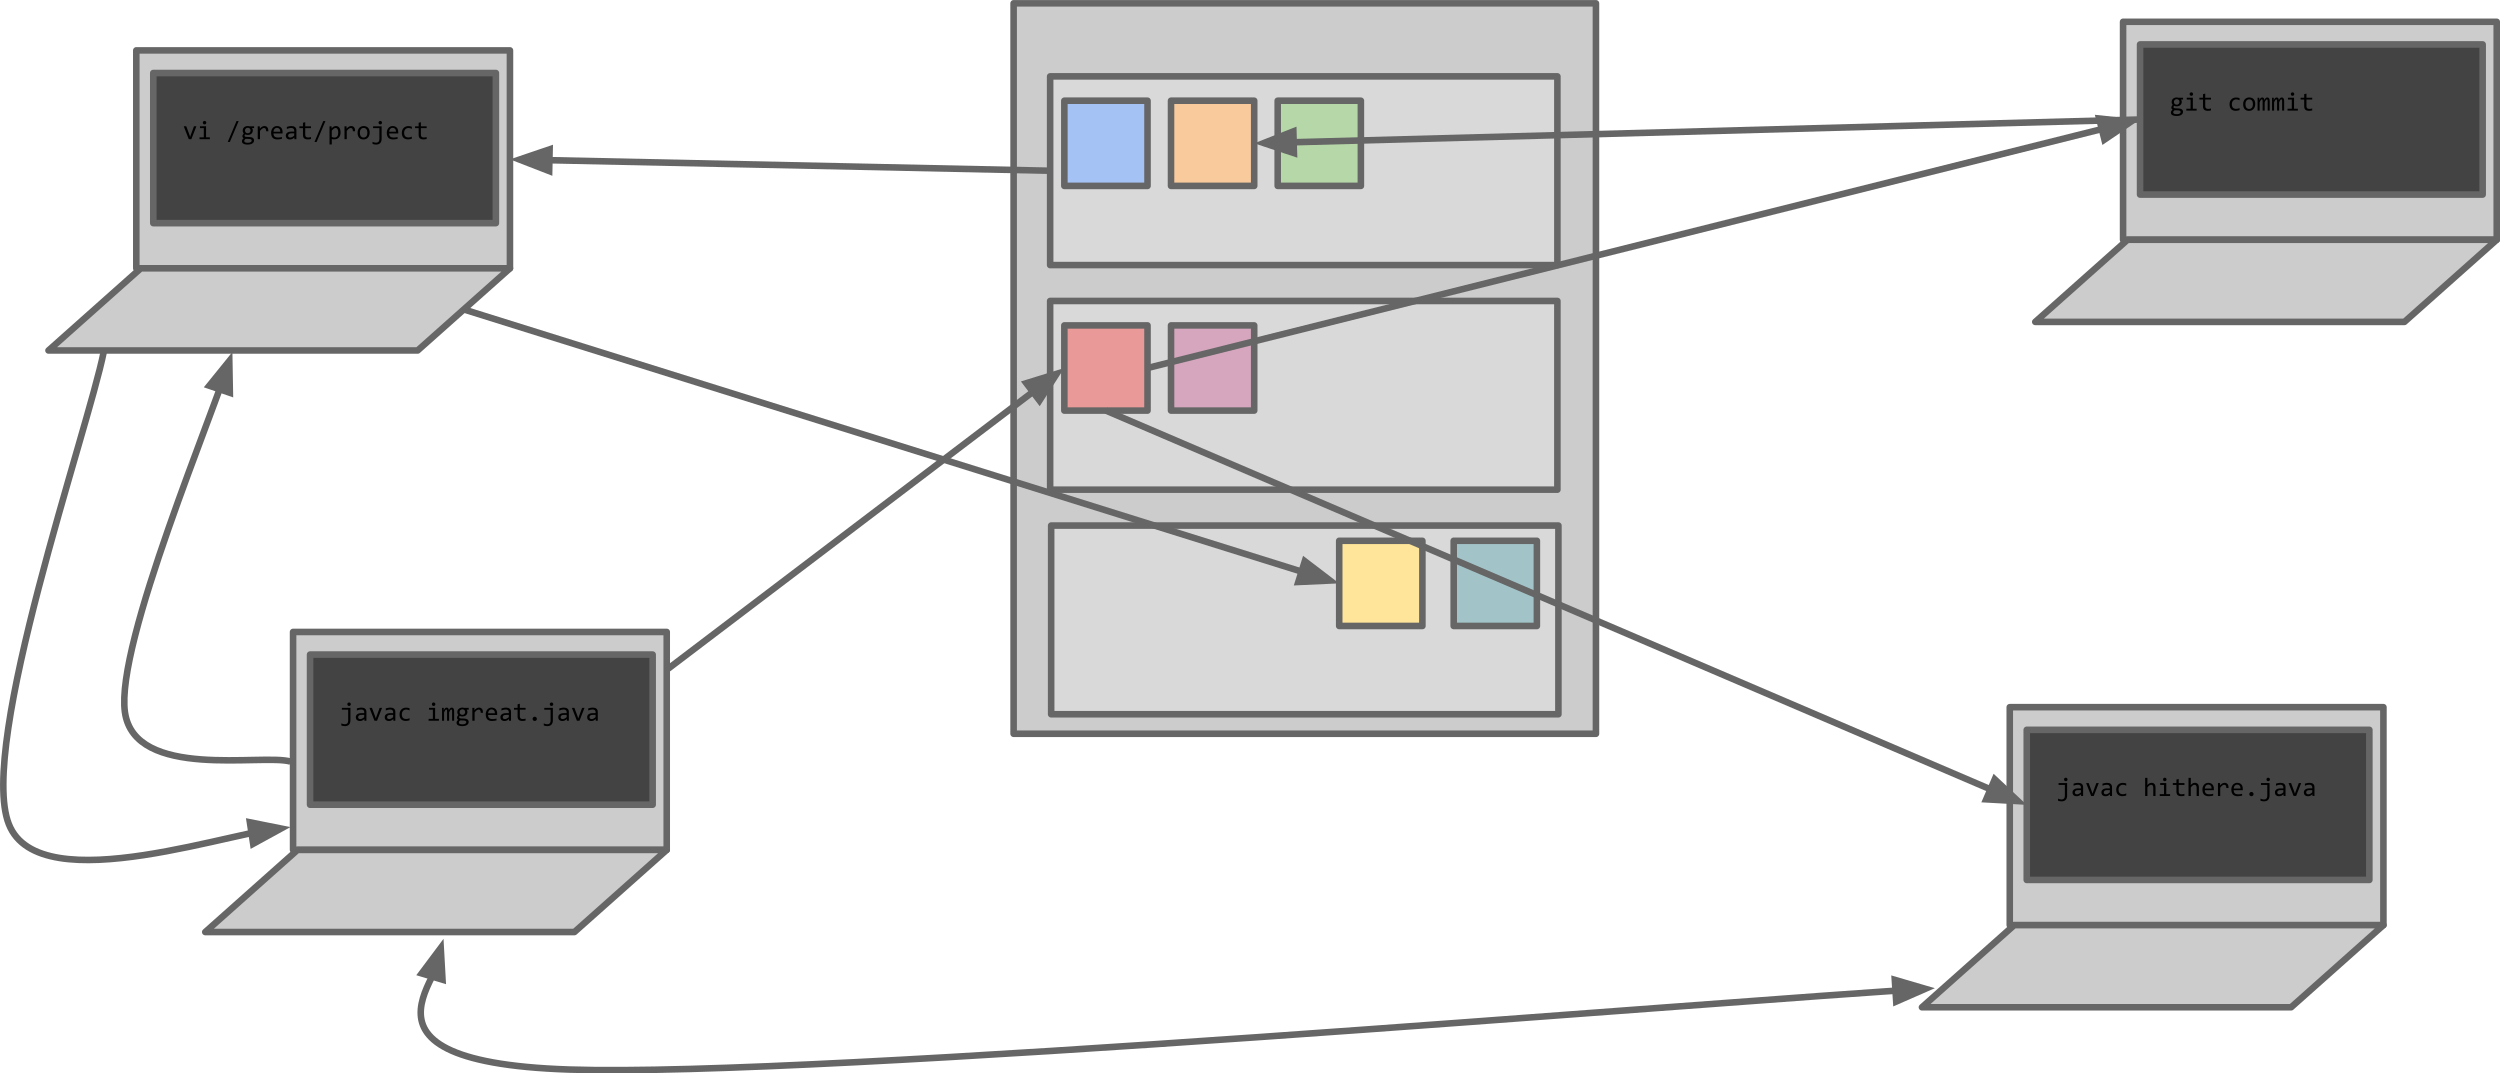 <?xml version="1.0" encoding="UTF-8" standalone="no"?>
<svg
   xmlns:dc="http://purl.org/dc/elements/1.1/"
   xmlns:cc="http://creativecommons.org/ns#"
   xmlns:rdf="http://www.w3.org/1999/02/22-rdf-syntax-ns#"
   xmlns:svg="http://www.w3.org/2000/svg"
   xmlns="http://www.w3.org/2000/svg"
   xmlns:sodipodi="http://sodipodi.sourceforge.net/DTD/sodipodi-0.dtd"
   xmlns:inkscape="http://www.inkscape.org/namespaces/inkscape"
   version="1.1"
   viewBox="0 0 760.517 326.565"
   stroke-miterlimit="10"
   id="svg21023"
   inkscape:version="0.48.4 r9939"
   width="100%"
   height="100%"
   sodipodi:docname="dvcs.svg"
   style="fill:none;stroke:none">
  <defs
     id="defs21206" />
  <sodipodi:namedview
     pagecolor="#ffffff"
     bordercolor="#666666"
     borderopacity="1"
     objecttolerance="10"
     gridtolerance="10"
     guidetolerance="10"
     inkscape:pageopacity="0"
     inkscape:pageshadow="2"
     inkscape:window-width="1598"
     inkscape:window-height="866"
     id="namedview21204"
     showgrid="false"
     inkscape:zoom="0.64"
     inkscape:cx="874.61132"
     inkscape:cy="70.479982"
     inkscape:window-x="0"
     inkscape:window-y="32"
     inkscape:window-maximized="0"
     inkscape:current-layer="g21028"
     fit-margin-top="0"
     fit-margin-left="0"
     fit-margin-right="0"
     fit-margin-bottom="0" />
  <clipPath
     id="g358aeef41_0104.0">
    <path
       d="M 0,0 960,0 960,540 0,540 0,0 z"
       clip-rule="nonzero"
       id="path21026"
       inkscape:connector-curvature="0" />
  </clipPath>
  <g
     clip-path="url(#g358aeef41_0104.0)"
     id="g21028"
     transform="translate(-83.076,-181.938)">
    <path
       d="m 124.538,197.268 113.669,0 0,66.299 -113.669,0 z"
       id="path21036"
       inkscape:connector-curvature="0"
       style="fill:#cccccc;fill-rule:nonzero"
       sodipodi:nodetypes="ccccc" />
    <path
       d="m 124.538,197.268 113.669,0 0,66.299 -113.669,0 z"
       id="path21038"
       inkscape:connector-curvature="0"
       style="stroke:#666666;stroke-width:2;stroke-linecap:butt;stroke-linejoin:round"
       sodipodi:nodetypes="ccccc" />
    <path
       d="m 97.824,288.554 28.077,-24.987 112.307,0 -28.077,24.987 z"
       id="path21040"
       inkscape:connector-curvature="0"
       style="fill:#cccccc;fill-rule:nonzero"
       sodipodi:nodetypes="ccccc" />
    <path
       d="m 97.824,288.554 28.077,-24.987 112.307,0 -28.077,24.987 z"
       id="path21042"
       inkscape:connector-curvature="0"
       style="stroke:#666666;stroke-width:2;stroke-linecap:butt;stroke-linejoin:round"
       sodipodi:nodetypes="ccccc" />
    <path
       d="m 129.706,204.152 104.22,0 0,45.669 -104.22,0 z"
       id="path21044"
       inkscape:connector-curvature="0"
       style="fill:#434343;fill-rule:nonzero"
       sodipodi:nodetypes="ccccc" />
    <path
       d="m 129.706,204.152 104.22,0 0,45.669 -104.22,0 z"
       id="path21046"
       inkscape:connector-curvature="0"
       style="stroke:#666666;stroke-width:2;stroke-linecap:butt;stroke-linejoin:round"
       sodipodi:nodetypes="ccccc" />
    <path
       d="m 129.706,207.598 104.22,0 0,38.772 -104.22,0 z"
       id="path21048"
       inkscape:connector-curvature="0"
       style="fill:#000000;fill-opacity:0;fill-rule:nonzero"
       sodipodi:nodetypes="ccccc" />
    <path
       d="m 138.972,220.357 0.766,0 0.969,2.594 0.203,0.625 0.219,-0.641 0.953,-2.578 0.734,0 -1.531,3.922 -0.781,0 z m 6.102,0.562 -1.172,0 0,-0.562 1.859,0 0,3.359 1.156,0 0,0.562 -3.141,0 0,-0.562 1.297,0 z m 0.234,-2.203 c 0.073,0 0.141,0.016 0.203,0.047 0.073,0.021 0.13,0.057 0.172,0.109 0.052,0.042 0.088,0.099 0.109,0.172 0.031,0.062 0.047,0.13 0.047,0.203 0,0.073 -0.016,0.141 -0.047,0.203 -0.021,0.062 -0.057,0.12 -0.109,0.172 -0.042,0.052 -0.099,0.094 -0.172,0.125 -0.062,0.021 -0.13,0.031 -0.203,0.031 -0.073,0 -0.146,-0.01 -0.219,-0.031 -0.062,-0.031 -0.12,-0.073 -0.172,-0.125 -0.042,-0.052 -0.078,-0.109 -0.109,-0.172 -0.021,-0.062 -0.031,-0.13 -0.031,-0.203 0,-0.073 0.01,-0.141 0.031,-0.203 0.031,-0.073 0.068,-0.13 0.109,-0.172 0.052,-0.052 0.109,-0.088 0.172,-0.109 0.073,-0.031 0.146,-0.047 0.219,-0.047 z m 10.375,0.047 -2.688,6.359 -0.641,0 2.672,-6.359 z m 4.07,2.141 c 0.073,0.094 0.13,0.203 0.172,0.328 0.042,0.115 0.062,0.245 0.062,0.391 0,0.198 -0.042,0.385 -0.125,0.562 -0.073,0.167 -0.177,0.312 -0.312,0.438 -0.135,0.115 -0.297,0.203 -0.484,0.266 -0.188,0.062 -0.396,0.094 -0.625,0.094 -0.156,0 -0.307,-0.016 -0.453,-0.047 -0.146,-0.031 -0.26,-0.073 -0.344,-0.125 -0.052,0.073 -0.094,0.141 -0.125,0.203 -0.031,0.062 -0.047,0.135 -0.047,0.219 0,0.094 0.047,0.177 0.141,0.25 0.094,0.062 0.219,0.094 0.375,0.094 l 1.031,0.047 c 0.198,0 0.38,0.026 0.547,0.078 0.167,0.042 0.307,0.104 0.422,0.188 0.115,0.083 0.203,0.188 0.266,0.312 0.073,0.125 0.109,0.266 0.109,0.422 0,0.177 -0.036,0.344 -0.109,0.5 -0.073,0.156 -0.193,0.292 -0.359,0.406 -0.156,0.125 -0.354,0.219 -0.594,0.281 -0.24,0.073 -0.526,0.109 -0.859,0.109 -0.323,0 -0.594,-0.026 -0.812,-0.078 -0.219,-0.052 -0.401,-0.125 -0.547,-0.219 -0.146,-0.083 -0.25,-0.188 -0.312,-0.312 -0.062,-0.125 -0.094,-0.26 -0.094,-0.406 0,-0.188 0.042,-0.354 0.125,-0.5 0.094,-0.146 0.229,-0.286 0.406,-0.422 -0.062,-0.031 -0.12,-0.068 -0.172,-0.109 -0.052,-0.052 -0.094,-0.104 -0.125,-0.156 -0.031,-0.052 -0.057,-0.109 -0.078,-0.172 -0.01,-0.062 -0.016,-0.125 -0.016,-0.188 0,-0.167 0.042,-0.318 0.125,-0.453 0.083,-0.146 0.177,-0.281 0.281,-0.406 -0.052,-0.062 -0.099,-0.12 -0.141,-0.172 l -0.094,-0.188 -0.062,-0.219 c -0.01,-0.083 -0.016,-0.172 -0.016,-0.266 0,-0.208 0.036,-0.396 0.109,-0.562 0.073,-0.167 0.177,-0.307 0.312,-0.422 0.135,-0.125 0.297,-0.219 0.484,-0.281 0.188,-0.073 0.396,-0.109 0.625,-0.109 0.104,0 0.198,0.01 0.281,0.031 0.094,0.01 0.172,0.026 0.234,0.047 l 1.422,0 0,0.547 z m -2.359,3.938 c 0,0.188 0.094,0.323 0.281,0.406 0.198,0.083 0.469,0.125 0.812,0.125 0.219,0 0.401,-0.021 0.547,-0.062 0.146,-0.031 0.26,-0.078 0.344,-0.141 0.094,-0.062 0.161,-0.135 0.203,-0.219 0.042,-0.083 0.062,-0.167 0.062,-0.25 0,-0.167 -0.068,-0.286 -0.203,-0.359 -0.125,-0.073 -0.323,-0.12 -0.594,-0.141 l -1.031,-0.031 c -0.083,0.062 -0.156,0.12 -0.219,0.172 -0.052,0.052 -0.094,0.104 -0.125,0.156 -0.031,0.062 -0.052,0.12 -0.062,0.172 -0.01,0.062 -0.016,0.12 -0.016,0.172 z m 0.203,-3.203 c 0,0.125 0.021,0.24 0.062,0.344 0.042,0.104 0.099,0.193 0.172,0.266 0.083,0.073 0.172,0.13 0.266,0.172 0.104,0.042 0.219,0.062 0.344,0.062 0.135,0 0.255,-0.021 0.359,-0.062 0.115,-0.052 0.203,-0.115 0.266,-0.188 0.073,-0.083 0.13,-0.177 0.172,-0.281 0.042,-0.104 0.062,-0.208 0.062,-0.312 0,-0.125 -0.021,-0.24 -0.062,-0.344 -0.042,-0.104 -0.104,-0.193 -0.188,-0.266 -0.073,-0.073 -0.161,-0.13 -0.266,-0.172 -0.104,-0.042 -0.219,-0.062 -0.344,-0.062 -0.135,0 -0.255,0.026 -0.359,0.078 -0.104,0.042 -0.193,0.104 -0.266,0.188 -0.073,0.073 -0.13,0.161 -0.172,0.266 -0.031,0.094 -0.047,0.198 -0.047,0.312 z m 3.883,-1.281 0.625,0 0.016,0.719 c 0.24,-0.281 0.469,-0.484 0.688,-0.609 0.229,-0.125 0.458,-0.188 0.688,-0.188 0.406,0 0.714,0.135 0.922,0.406 0.208,0.26 0.307,0.651 0.297,1.172 l -0.688,0 c 0,-0.344 -0.052,-0.594 -0.156,-0.75 -0.104,-0.156 -0.26,-0.234 -0.469,-0.234 -0.094,0 -0.188,0.016 -0.281,0.047 -0.094,0.031 -0.193,0.083 -0.297,0.156 -0.094,0.073 -0.198,0.167 -0.312,0.281 -0.104,0.104 -0.219,0.24 -0.344,0.406 l 0,2.516 -0.688,0 z m 7.555,1.75 0,0.25 c 0,0.062 -0.005,0.12 -0.016,0.172 l -2.75,0 c 0,0.406 0.109,0.719 0.328,0.938 0.229,0.208 0.552,0.312 0.969,0.312 0.115,0 0.229,-0.005 0.344,-0.016 0.115,-0.01 0.224,-0.021 0.328,-0.031 0.115,-0.021 0.219,-0.036 0.312,-0.047 0.104,-0.021 0.198,-0.047 0.281,-0.078 l 0,0.562 c -0.188,0.052 -0.401,0.094 -0.641,0.125 -0.229,0.042 -0.469,0.062 -0.719,0.062 -0.333,0 -0.625,-0.047 -0.875,-0.141 -0.24,-0.094 -0.438,-0.224 -0.594,-0.391 -0.146,-0.177 -0.26,-0.391 -0.344,-0.641 -0.073,-0.26 -0.109,-0.547 -0.109,-0.859 0,-0.281 0.042,-0.542 0.125,-0.781 0.083,-0.25 0.198,-0.469 0.344,-0.656 0.156,-0.188 0.344,-0.333 0.562,-0.438 0.219,-0.115 0.469,-0.172 0.75,-0.172 0.281,0 0.526,0.047 0.734,0.141 0.208,0.083 0.385,0.203 0.531,0.359 0.146,0.156 0.255,0.349 0.328,0.578 0.073,0.219 0.109,0.469 0.109,0.75 z m -0.703,-0.094 c 0.01,-0.177 -0.005,-0.339 -0.047,-0.484 -0.042,-0.146 -0.109,-0.271 -0.203,-0.375 -0.083,-0.104 -0.193,-0.182 -0.328,-0.234 -0.125,-0.062 -0.276,-0.094 -0.453,-0.094 -0.146,0 -0.281,0.031 -0.406,0.094 -0.115,0.052 -0.219,0.13 -0.312,0.234 -0.083,0.104 -0.156,0.229 -0.219,0.375 -0.052,0.146 -0.083,0.307 -0.094,0.484 z m 4.305,2.266 -0.016,-0.531 c -0.208,0.208 -0.422,0.365 -0.641,0.469 -0.219,0.094 -0.453,0.141 -0.703,0.141 -0.219,0 -0.411,-0.031 -0.578,-0.094 -0.156,-0.062 -0.286,-0.141 -0.391,-0.234 -0.094,-0.104 -0.167,-0.224 -0.219,-0.359 -0.052,-0.135 -0.078,-0.281 -0.078,-0.438 0,-0.396 0.146,-0.703 0.438,-0.922 0.302,-0.229 0.74,-0.344 1.312,-0.344 l 0.812,0 0,-0.344 c 0,-0.229 -0.078,-0.411 -0.234,-0.547 -0.146,-0.146 -0.37,-0.219 -0.672,-0.219 -0.219,0 -0.438,0.026 -0.656,0.078 -0.219,0.052 -0.443,0.125 -0.672,0.219 l 0,-0.625 c 0.094,-0.031 0.193,-0.057 0.297,-0.078 0.104,-0.031 0.214,-0.057 0.328,-0.078 0.115,-0.031 0.234,-0.052 0.359,-0.062 0.135,-0.021 0.266,-0.031 0.391,-0.031 0.24,0 0.453,0.026 0.641,0.078 0.198,0.052 0.359,0.135 0.484,0.25 0.135,0.104 0.234,0.24 0.297,0.406 0.073,0.156 0.109,0.344 0.109,0.562 l 0,2.703 z m -0.062,-1.781 -0.875,0 c -0.167,0 -0.312,0.016 -0.438,0.047 -0.115,0.031 -0.214,0.078 -0.297,0.141 -0.073,0.062 -0.13,0.141 -0.172,0.234 -0.042,0.083 -0.062,0.177 -0.062,0.281 0,0.083 0.01,0.161 0.031,0.234 0.031,0.062 0.073,0.12 0.125,0.172 0.052,0.052 0.12,0.094 0.203,0.125 0.083,0.031 0.182,0.047 0.297,0.047 0.156,0 0.333,-0.047 0.531,-0.141 0.208,-0.094 0.427,-0.245 0.656,-0.453 z m 5.102,1.719 c -0.146,0.042 -0.302,0.073 -0.469,0.094 -0.167,0.021 -0.333,0.031 -0.5,0.031 -0.49,0 -0.859,-0.109 -1.109,-0.328 -0.24,-0.229 -0.359,-0.578 -0.359,-1.047 l 0,-2.047 -1.094,0 0,-0.562 1.094,0 0,-1.078 0.688,-0.172 0,1.25 1.75,0 0,0.562 -1.75,0 0,2 c 0,0.281 0.073,0.495 0.219,0.641 0.146,0.135 0.365,0.203 0.656,0.203 0.125,0 0.26,-0.01 0.406,-0.031 0.156,-0.021 0.312,-0.052 0.469,-0.094 z m 4.398,-5.453 -2.688,6.359 -0.641,0 2.672,-6.359 z m 4.602,3.484 c 0,0.344 -0.052,0.646 -0.156,0.906 -0.094,0.26 -0.229,0.479 -0.406,0.656 -0.167,0.167 -0.37,0.297 -0.609,0.391 -0.229,0.083 -0.479,0.125 -0.75,0.125 -0.125,0 -0.25,-0.005 -0.375,-0.016 -0.125,-0.01 -0.25,-0.036 -0.375,-0.078 l 0,1.656 -0.688,0 0,-5.531 0.609,0 0.047,0.656 c 0.188,-0.271 0.391,-0.458 0.609,-0.562 0.229,-0.115 0.474,-0.172 0.734,-0.172 0.219,0 0.411,0.047 0.578,0.141 0.177,0.094 0.323,0.229 0.438,0.406 0.115,0.167 0.198,0.37 0.25,0.609 0.062,0.24 0.094,0.51 0.094,0.812 z m -0.703,0.031 c 0,-0.208 -0.016,-0.396 -0.047,-0.562 -0.031,-0.177 -0.078,-0.323 -0.141,-0.438 -0.062,-0.125 -0.146,-0.224 -0.25,-0.297 -0.104,-0.073 -0.224,-0.109 -0.359,-0.109 -0.083,0 -0.172,0.016 -0.266,0.047 -0.083,0.031 -0.177,0.078 -0.281,0.141 -0.094,0.062 -0.193,0.146 -0.297,0.25 -0.104,0.104 -0.214,0.234 -0.328,0.391 l 0,1.906 c 0.125,0.052 0.255,0.094 0.391,0.125 0.135,0.031 0.271,0.047 0.406,0.047 0.365,0 0.651,-0.125 0.859,-0.375 0.208,-0.25 0.312,-0.625 0.312,-1.125 z m 1.898,-1.922 0.625,0 0.016,0.719 c 0.24,-0.281 0.469,-0.484 0.688,-0.609 0.229,-0.125 0.458,-0.188 0.688,-0.188 0.406,0 0.714,0.135 0.922,0.406 0.208,0.26 0.307,0.651 0.297,1.172 l -0.688,0 c 0,-0.344 -0.052,-0.594 -0.156,-0.75 -0.104,-0.156 -0.26,-0.234 -0.469,-0.234 -0.094,0 -0.188,0.016 -0.281,0.047 -0.094,0.031 -0.193,0.083 -0.297,0.156 -0.094,0.073 -0.198,0.167 -0.312,0.281 -0.104,0.104 -0.219,0.24 -0.344,0.406 l 0,2.516 -0.688,0 z m 7.664,1.922 c 0,0.312 -0.047,0.594 -0.141,0.844 -0.083,0.25 -0.208,0.469 -0.375,0.656 -0.156,0.177 -0.349,0.318 -0.578,0.422 -0.229,0.104 -0.495,0.156 -0.797,0.156 -0.281,0 -0.531,-0.042 -0.75,-0.125 -0.219,-0.094 -0.406,-0.224 -0.562,-0.391 -0.156,-0.177 -0.276,-0.391 -0.359,-0.641 -0.083,-0.25 -0.125,-0.536 -0.125,-0.859 0,-0.302 0.042,-0.578 0.125,-0.828 0.094,-0.26 0.219,-0.479 0.375,-0.656 0.167,-0.177 0.365,-0.318 0.594,-0.422 0.229,-0.104 0.49,-0.156 0.781,-0.156 0.281,0 0.531,0.047 0.75,0.141 0.229,0.083 0.422,0.208 0.578,0.375 0.156,0.167 0.276,0.375 0.359,0.625 0.083,0.25 0.125,0.536 0.125,0.859 z m -0.703,0.031 c 0,-0.24 -0.026,-0.448 -0.078,-0.625 -0.052,-0.188 -0.13,-0.339 -0.234,-0.453 -0.094,-0.125 -0.214,-0.219 -0.359,-0.281 -0.135,-0.062 -0.292,-0.094 -0.469,-0.094 -0.208,0 -0.385,0.042 -0.531,0.125 -0.135,0.083 -0.25,0.193 -0.344,0.328 -0.094,0.125 -0.161,0.276 -0.203,0.453 -0.042,0.177 -0.062,0.359 -0.062,0.547 0,0.25 0.026,0.469 0.078,0.656 0.052,0.177 0.125,0.328 0.219,0.453 0.104,0.115 0.224,0.203 0.359,0.266 0.146,0.062 0.307,0.094 0.484,0.094 0.198,0 0.37,-0.042 0.516,-0.125 0.146,-0.083 0.266,-0.188 0.359,-0.312 0.094,-0.135 0.161,-0.292 0.203,-0.469 0.042,-0.177 0.062,-0.365 0.062,-0.562 z m 4.336,-1.953 0,3.844 c 0,0.281 -0.042,0.526 -0.125,0.734 -0.073,0.219 -0.182,0.401 -0.328,0.547 -0.146,0.146 -0.328,0.255 -0.547,0.328 -0.208,0.073 -0.443,0.109 -0.703,0.109 -0.198,0 -0.391,-0.021 -0.578,-0.062 -0.177,-0.031 -0.339,-0.078 -0.484,-0.141 l 0,-0.641 c 0.083,0.042 0.167,0.078 0.25,0.109 0.094,0.031 0.188,0.057 0.281,0.078 0.104,0.031 0.203,0.052 0.297,0.062 0.104,0.01 0.203,0.016 0.297,0.016 0.302,0 0.536,-0.094 0.703,-0.281 0.167,-0.188 0.25,-0.464 0.25,-0.828 l 0,-3.312 -1.922,0 0,-0.562 z m -0.406,-1.641 c 0.073,0 0.141,0.016 0.203,0.047 0.073,0.021 0.13,0.057 0.172,0.109 0.052,0.042 0.088,0.099 0.109,0.172 0.031,0.062 0.047,0.13 0.047,0.203 0,0.073 -0.016,0.141 -0.047,0.203 -0.021,0.062 -0.057,0.12 -0.109,0.172 -0.042,0.052 -0.099,0.094 -0.172,0.125 -0.062,0.021 -0.13,0.031 -0.203,0.031 -0.073,0 -0.146,-0.01 -0.219,-0.031 -0.062,-0.031 -0.12,-0.073 -0.172,-0.125 -0.042,-0.052 -0.078,-0.109 -0.109,-0.172 -0.021,-0.062 -0.031,-0.13 -0.031,-0.203 0,-0.073 0.01,-0.141 0.031,-0.203 0.031,-0.073 0.068,-0.13 0.109,-0.172 0.052,-0.052 0.109,-0.088 0.172,-0.109 0.073,-0.031 0.146,-0.047 0.219,-0.047 z m 5.461,3.391 0,0.25 c 0,0.062 -0.005,0.12 -0.016,0.172 l -2.75,0 c 0,0.406 0.109,0.719 0.328,0.938 0.229,0.208 0.552,0.312 0.969,0.312 0.115,0 0.229,-0.005 0.344,-0.016 0.115,-0.01 0.224,-0.021 0.328,-0.031 0.115,-0.021 0.219,-0.036 0.312,-0.047 0.104,-0.021 0.198,-0.047 0.281,-0.078 l 0,0.562 c -0.188,0.052 -0.401,0.094 -0.641,0.125 -0.229,0.042 -0.469,0.062 -0.719,0.062 -0.333,0 -0.625,-0.047 -0.875,-0.141 -0.24,-0.094 -0.438,-0.224 -0.594,-0.391 -0.146,-0.177 -0.26,-0.391 -0.344,-0.641 -0.073,-0.26 -0.109,-0.547 -0.109,-0.859 0,-0.281 0.042,-0.542 0.125,-0.781 0.083,-0.25 0.198,-0.469 0.344,-0.656 0.156,-0.188 0.344,-0.333 0.562,-0.438 0.219,-0.115 0.469,-0.172 0.75,-0.172 0.281,0 0.526,0.047 0.734,0.141 0.208,0.083 0.385,0.203 0.531,0.359 0.146,0.156 0.255,0.349 0.328,0.578 0.073,0.219 0.109,0.469 0.109,0.75 z m -0.703,-0.094 c 0.01,-0.177 -0.005,-0.339 -0.047,-0.484 -0.042,-0.146 -0.109,-0.271 -0.203,-0.375 -0.083,-0.104 -0.193,-0.182 -0.328,-0.234 -0.125,-0.062 -0.276,-0.094 -0.453,-0.094 -0.146,0 -0.281,0.031 -0.406,0.094 -0.115,0.052 -0.219,0.13 -0.312,0.234 -0.083,0.104 -0.156,0.229 -0.219,0.375 -0.052,0.146 -0.083,0.307 -0.094,0.484 z m 4.836,2.125 c -0.177,0.062 -0.359,0.109 -0.547,0.141 -0.188,0.042 -0.38,0.062 -0.578,0.062 -0.615,0 -1.089,-0.167 -1.422,-0.5 -0.333,-0.344 -0.5,-0.839 -0.5,-1.484 0,-0.312 0.047,-0.594 0.141,-0.844 0.094,-0.25 0.229,-0.464 0.406,-0.641 0.177,-0.188 0.385,-0.328 0.625,-0.422 0.24,-0.104 0.505,-0.156 0.797,-0.156 0.208,0 0.401,0.016 0.578,0.047 0.177,0.031 0.344,0.078 0.5,0.141 l 0,0.656 c -0.167,-0.094 -0.339,-0.161 -0.516,-0.203 -0.177,-0.042 -0.359,-0.062 -0.547,-0.062 -0.177,0 -0.344,0.036 -0.5,0.109 -0.146,0.062 -0.281,0.156 -0.406,0.281 -0.115,0.125 -0.208,0.281 -0.281,0.469 -0.062,0.177 -0.094,0.375 -0.094,0.594 0,0.479 0.115,0.839 0.344,1.078 0.229,0.229 0.552,0.344 0.969,0.344 0.177,0 0.354,-0.021 0.531,-0.062 0.177,-0.042 0.344,-0.104 0.5,-0.188 z m 4.508,0.078 c -0.146,0.042 -0.302,0.073 -0.469,0.094 -0.167,0.021 -0.333,0.031 -0.5,0.031 -0.49,0 -0.859,-0.109 -1.109,-0.328 -0.24,-0.229 -0.359,-0.578 -0.359,-1.047 l 0,-2.047 -1.094,0 0,-0.562 1.094,0 0,-1.078 0.688,-0.172 0,1.25 1.75,0 0,0.562 -1.75,0 0,2 c 0,0.281 0.073,0.495 0.219,0.641 0.146,0.135 0.365,0.203 0.656,0.203 0.125,0 0.26,-0.01 0.406,-0.031 0.156,-0.021 0.312,-0.052 0.469,-0.094 z"
       id="path21050"
       inkscape:connector-curvature="0"
       style="fill:#000000;fill-rule:nonzero"
       sodipodi:nodetypes="cccccccccccccccccccccscccscccscccscscscccccccsccssscssccccscssccsscsscccscscccccssccscccccscsccssccccccsssccsccssscsscccsccccscccssscsccccsscccsscccccscccscccscscscsccsccccccccsccsscscscsscccccscccscccscccscsssccccsscsccccccccccscsccccccccscscsscccccccscccssccssccsccssssccccscccssscsccccsccssccssccsscsssscccsccsscccsscsscscscsccccccsssccccscccscccscccscscssscccsscccccscccscccscscscsccscccccccscssccssccsscccscsscccsscsccccccccccscsccc" />
    <path
       d="m 391.425,182.95 177.151,0 0,222.211 -177.151,0 z"
       id="path21052"
       inkscape:connector-curvature="0"
       style="fill:#cccccc;fill-rule:nonzero"
       sodipodi:nodetypes="ccccc" />
    <path
       d="m 391.425,182.95 177.151,0 0,222.211 -177.151,0 z"
       id="path21054"
       inkscape:connector-curvature="0"
       style="stroke:#666666;stroke-width:2;stroke-linecap:butt;stroke-linejoin:round"
       sodipodi:nodetypes="ccccc" />
    <path
       d="m 402.535,205.172 154.311,0 0,57.404 -154.311,0 z"
       id="path21056"
       inkscape:connector-curvature="0"
       style="fill:#d9d9d9;fill-rule:nonzero"
       sodipodi:nodetypes="ccccc" />
    <path
       d="m 402.535,205.172 154.311,0 0,57.404 -154.311,0 z"
       id="path21058"
       inkscape:connector-curvature="0"
       style="stroke:#666666;stroke-width:2;stroke-linecap:butt;stroke-linejoin:round"
       sodipodi:nodetypes="ccccc" />
    <path
       d="m 402.535,273.493 154.311,0 0,57.404 -154.311,0 z"
       id="path21060"
       inkscape:connector-curvature="0"
       style="fill:#d9d9d9;fill-rule:nonzero"
       sodipodi:nodetypes="ccccc" />
    <path
       d="m 402.535,273.493 154.311,0 0,57.404 -154.311,0 z"
       id="path21062"
       inkscape:connector-curvature="0"
       style="stroke:#666666;stroke-width:2;stroke-linecap:butt;stroke-linejoin:round"
       sodipodi:nodetypes="ccccc" />
    <path
       d="m 402.845,341.815 154.311,0 0,57.404 -154.311,0 z"
       id="path21064"
       inkscape:connector-curvature="0"
       style="fill:#d9d9d9;fill-rule:nonzero"
       sodipodi:nodetypes="ccccc" />
    <path
       d="m 402.845,341.815 154.311,0 0,57.404 -154.311,0 z"
       id="path21066"
       inkscape:connector-curvature="0"
       style="stroke:#666666;stroke-width:2;stroke-linecap:butt;stroke-linejoin:round"
       sodipodi:nodetypes="ccccc" />
    <path
       d="m 406.855,212.578 25.305,0 0,25.914 -25.305,0 z"
       id="path21068"
       inkscape:connector-curvature="0"
       style="fill:#a4c2f4;fill-rule:nonzero"
       sodipodi:nodetypes="ccccc" />
    <path
       d="m 406.855,212.578 25.305,0 0,25.914 -25.305,0 z"
       id="path21070"
       inkscape:connector-curvature="0"
       style="stroke:#666666;stroke-width:2;stroke-linecap:butt;stroke-linejoin:round"
       sodipodi:nodetypes="ccccc" />
    <path
       d="m 439.308,212.578 25.305,0 0,25.914 -25.305,0 z"
       id="path21072"
       inkscape:connector-curvature="0"
       style="fill:#f9cb9c;fill-rule:nonzero"
       sodipodi:nodetypes="ccccc" />
    <path
       d="m 439.308,212.578 25.305,0 0,25.914 -25.305,0 z"
       id="path21074"
       inkscape:connector-curvature="0"
       style="stroke:#666666;stroke-width:2;stroke-linecap:butt;stroke-linejoin:round"
       sodipodi:nodetypes="ccccc" />
    <path
       d="m 471.761,212.578 25.305,0 0,25.914 -25.305,0 z"
       id="path21076"
       inkscape:connector-curvature="0"
       style="fill:#b6d7a8;fill-rule:nonzero"
       sodipodi:nodetypes="ccccc" />
    <path
       d="m 471.761,212.578 25.305,0 0,25.914 -25.305,0 z"
       id="path21078"
       inkscape:connector-curvature="0"
       style="stroke:#666666;stroke-width:2;stroke-linecap:butt;stroke-linejoin:round"
       sodipodi:nodetypes="ccccc" />
    <path
       d="m 406.855,280.929 25.305,0 0,25.914 -25.305,0 z"
       id="path21080"
       inkscape:connector-curvature="0"
       style="fill:#ea9999;fill-rule:nonzero"
       sodipodi:nodetypes="ccccc" />
    <path
       d="m 406.855,280.929 25.305,0 0,25.914 -25.305,0 z"
       id="path21082"
       inkscape:connector-curvature="0"
       style="stroke:#666666;stroke-width:2;stroke-linecap:butt;stroke-linejoin:round"
       sodipodi:nodetypes="ccccc" />
    <path
       d="m 439.308,280.929 25.305,0 0,25.914 -25.305,0 z"
       id="path21084"
       inkscape:connector-curvature="0"
       style="fill:#d5a6bd;fill-rule:nonzero"
       sodipodi:nodetypes="ccccc" />
    <path
       d="m 439.308,280.929 25.305,0 0,25.914 -25.305,0 z"
       id="path21086"
       inkscape:connector-curvature="0"
       style="stroke:#666666;stroke-width:2;stroke-linecap:butt;stroke-linejoin:round"
       sodipodi:nodetypes="ccccc" />
    <path
       d="m 525.301,346.452 25.305,0 0,25.914 -25.305,0 z"
       id="path21088"
       inkscape:connector-curvature="0"
       style="fill:#a2c4c9;fill-rule:nonzero"
       sodipodi:nodetypes="ccccc" />
    <path
       d="m 525.301,346.452 25.305,0 0,25.914 -25.305,0 z"
       id="path21090"
       inkscape:connector-curvature="0"
       style="stroke:#666666;stroke-width:2;stroke-linecap:butt;stroke-linejoin:round"
       sodipodi:nodetypes="ccccc" />
    <path
       d="m 490.472,346.452 25.305,0 0,25.914 -25.305,0 z"
       id="path21092"
       inkscape:connector-curvature="0"
       style="fill:#ffe599;fill-rule:nonzero"
       sodipodi:nodetypes="ccccc" />
    <path
       d="m 490.472,346.452 25.305,0 0,25.914 -25.305,0 z"
       id="path21094"
       inkscape:connector-curvature="0"
       style="stroke:#666666;stroke-width:2;stroke-linecap:butt;stroke-linejoin:round"
       sodipodi:nodetypes="ccccc" />
    <path
       d="m 694.459,397.068 113.669,0 0,66.299 -113.669,0 z"
       id="path21096"
       inkscape:connector-curvature="0"
       style="fill:#cccccc;fill-rule:nonzero"
       sodipodi:nodetypes="ccccc" />
    <path
       d="m 694.459,397.068 113.669,0 0,66.299 -113.669,0 z"
       id="path21098"
       inkscape:connector-curvature="0"
       style="stroke:#666666;stroke-width:2;stroke-linecap:butt;stroke-linejoin:round"
       sodipodi:nodetypes="ccccc" />
    <path
       d="m 667.745,488.354 28.077,-24.987 112.307,0 -28.077,24.987 z"
       id="path21100"
       inkscape:connector-curvature="0"
       style="fill:#cccccc;fill-rule:nonzero"
       sodipodi:nodetypes="ccccc" />
    <path
       d="m 667.745,488.354 28.077,-24.987 112.307,0 -28.077,24.987 z"
       id="path21102"
       inkscape:connector-curvature="0"
       style="stroke:#666666;stroke-width:2;stroke-linecap:butt;stroke-linejoin:round"
       sodipodi:nodetypes="ccccc" />
    <path
       d="m 699.627,403.953 104.22,0 0,45.669 -104.22,0 z"
       id="path21104"
       inkscape:connector-curvature="0"
       style="fill:#434343;fill-rule:nonzero"
       sodipodi:nodetypes="ccccc" />
    <path
       d="m 699.627,403.953 104.22,0 0,45.669 -104.22,0 z"
       id="path21106"
       inkscape:connector-curvature="0"
       style="stroke:#666666;stroke-width:2;stroke-linecap:butt;stroke-linejoin:round"
       sodipodi:nodetypes="ccccc" />
    <path
       d="m 699.627,407.399 104.22,0 0,38.772 -104.22,0 z"
       id="path21108"
       inkscape:connector-curvature="0"
       style="fill:#000000;fill-opacity:0;fill-rule:nonzero"
       sodipodi:nodetypes="ccccc" />
    <path
       d="m 711.909,420.157 0,3.844 c 0,0.281 -0.042,0.526 -0.125,0.734 -0.073,0.219 -0.182,0.401 -0.328,0.547 -0.146,0.146 -0.328,0.255 -0.547,0.328 -0.208,0.073 -0.443,0.109 -0.703,0.109 -0.198,0 -0.391,-0.021 -0.578,-0.062 -0.177,-0.031 -0.339,-0.078 -0.484,-0.141 l 0,-0.641 c 0.083,0.042 0.167,0.078 0.25,0.109 0.094,0.031 0.188,0.057 0.281,0.078 0.104,0.031 0.203,0.052 0.297,0.062 0.104,0.01 0.203,0.016 0.297,0.016 0.302,0 0.536,-0.094 0.703,-0.281 0.167,-0.188 0.25,-0.464 0.25,-0.828 l 0,-3.312 -1.922,0 0,-0.562 z m -0.406,-1.641 c 0.073,0 0.141,0.016 0.203,0.047 0.073,0.021 0.13,0.057 0.172,0.109 0.052,0.042 0.088,0.099 0.109,0.172 0.031,0.062 0.047,0.13 0.047,0.203 0,0.073 -0.016,0.141 -0.047,0.203 -0.021,0.062 -0.057,0.12 -0.109,0.172 -0.042,0.052 -0.099,0.094 -0.172,0.125 -0.062,0.021 -0.13,0.031 -0.203,0.031 -0.073,0 -0.146,-0.01 -0.219,-0.031 -0.062,-0.031 -0.12,-0.073 -0.172,-0.125 -0.042,-0.052 -0.078,-0.109 -0.109,-0.172 -0.021,-0.062 -0.031,-0.13 -0.031,-0.203 0,-0.073 0.01,-0.141 0.031,-0.203 0.031,-0.073 0.068,-0.13 0.109,-0.172 0.052,-0.052 0.109,-0.088 0.172,-0.109 0.073,-0.031 0.146,-0.047 0.219,-0.047 z m 4.664,5.562 -0.016,-0.531 c -0.208,0.208 -0.422,0.365 -0.641,0.469 -0.219,0.094 -0.453,0.141 -0.703,0.141 -0.219,0 -0.411,-0.031 -0.578,-0.094 -0.156,-0.062 -0.286,-0.141 -0.391,-0.234 -0.094,-0.104 -0.167,-0.224 -0.219,-0.359 -0.052,-0.135 -0.078,-0.281 -0.078,-0.438 0,-0.396 0.146,-0.703 0.438,-0.922 0.302,-0.229 0.74,-0.344 1.312,-0.344 l 0.812,0 0,-0.344 c 0,-0.229 -0.078,-0.411 -0.234,-0.547 -0.146,-0.146 -0.37,-0.219 -0.672,-0.219 -0.219,0 -0.438,0.026 -0.656,0.078 -0.219,0.052 -0.443,0.125 -0.672,0.219 l 0,-0.625 c 0.094,-0.031 0.193,-0.057 0.297,-0.078 0.104,-0.031 0.214,-0.057 0.328,-0.078 0.115,-0.031 0.234,-0.052 0.359,-0.062 0.135,-0.021 0.266,-0.031 0.391,-0.031 0.24,0 0.453,0.026 0.641,0.078 0.198,0.052 0.359,0.135 0.484,0.25 0.135,0.104 0.234,0.24 0.297,0.406 0.073,0.156 0.109,0.344 0.109,0.562 l 0,2.703 z m -0.062,-1.781 -0.875,0 c -0.167,0 -0.312,0.016 -0.438,0.047 -0.115,0.031 -0.214,0.078 -0.297,0.141 -0.073,0.062 -0.13,0.141 -0.172,0.234 -0.042,0.083 -0.062,0.177 -0.062,0.281 0,0.083 0.01,0.161 0.031,0.234 0.031,0.062 0.073,0.12 0.125,0.172 0.052,0.052 0.12,0.094 0.203,0.125 0.083,0.031 0.182,0.047 0.297,0.047 0.156,0 0.333,-0.047 0.531,-0.141 0.208,-0.094 0.427,-0.245 0.656,-0.453 z m 1.586,-2.141 0.766,0 0.969,2.594 0.203,0.625 0.219,-0.641 0.953,-2.578 0.734,0 -1.531,3.922 -0.781,0 z m 7.273,3.922 -0.016,-0.531 c -0.208,0.208 -0.422,0.365 -0.641,0.469 -0.219,0.094 -0.453,0.141 -0.703,0.141 -0.219,0 -0.411,-0.031 -0.578,-0.094 -0.156,-0.062 -0.286,-0.141 -0.391,-0.234 -0.094,-0.104 -0.167,-0.224 -0.219,-0.359 -0.052,-0.135 -0.078,-0.281 -0.078,-0.438 0,-0.396 0.146,-0.703 0.438,-0.922 0.302,-0.229 0.74,-0.344 1.312,-0.344 l 0.812,0 0,-0.344 c 0,-0.229 -0.078,-0.411 -0.234,-0.547 -0.146,-0.146 -0.37,-0.219 -0.672,-0.219 -0.219,0 -0.438,0.026 -0.656,0.078 -0.219,0.052 -0.443,0.125 -0.672,0.219 l 0,-0.625 c 0.094,-0.031 0.193,-0.057 0.297,-0.078 0.104,-0.031 0.214,-0.057 0.328,-0.078 0.115,-0.031 0.234,-0.052 0.359,-0.062 0.135,-0.021 0.266,-0.031 0.391,-0.031 0.24,0 0.453,0.026 0.641,0.078 0.198,0.052 0.359,0.135 0.484,0.25 0.135,0.104 0.234,0.24 0.297,0.406 0.073,0.156 0.109,0.344 0.109,0.562 l 0,2.703 z m -0.062,-1.781 -0.875,0 c -0.167,0 -0.312,0.016 -0.438,0.047 -0.115,0.031 -0.214,0.078 -0.297,0.141 -0.073,0.062 -0.13,0.141 -0.172,0.234 -0.042,0.083 -0.062,0.177 -0.062,0.281 0,0.083 0.01,0.161 0.031,0.234 0.031,0.062 0.073,0.12 0.125,0.172 0.052,0.052 0.12,0.094 0.203,0.125 0.083,0.031 0.182,0.047 0.297,0.047 0.156,0 0.333,-0.047 0.531,-0.141 0.208,-0.094 0.427,-0.245 0.656,-0.453 z m 4.992,1.641 c -0.177,0.062 -0.359,0.109 -0.547,0.141 -0.188,0.042 -0.38,0.062 -0.578,0.062 -0.615,0 -1.089,-0.167 -1.422,-0.5 -0.333,-0.344 -0.5,-0.839 -0.5,-1.484 0,-0.312 0.047,-0.594 0.141,-0.844 0.094,-0.25 0.229,-0.464 0.406,-0.641 0.177,-0.188 0.385,-0.328 0.625,-0.422 0.24,-0.104 0.505,-0.156 0.797,-0.156 0.208,0 0.401,0.016 0.578,0.047 0.177,0.031 0.344,0.078 0.5,0.141 l 0,0.656 c -0.167,-0.094 -0.339,-0.161 -0.516,-0.203 -0.177,-0.042 -0.359,-0.062 -0.547,-0.062 -0.177,0 -0.344,0.036 -0.5,0.109 -0.146,0.062 -0.281,0.156 -0.406,0.281 -0.115,0.125 -0.208,0.281 -0.281,0.469 -0.062,0.177 -0.094,0.375 -0.094,0.594 0,0.479 0.115,0.839 0.344,1.078 0.229,0.229 0.552,0.344 0.969,0.344 0.177,0 0.354,-0.021 0.531,-0.062 0.177,-0.042 0.344,-0.104 0.5,-0.188 z m 8.906,0.141 -0.688,0 0,-2.5 c 0,-0.302 -0.057,-0.526 -0.172,-0.672 -0.104,-0.156 -0.266,-0.234 -0.484,-0.234 -0.083,0 -0.167,0.016 -0.25,0.047 -0.083,0.021 -0.167,0.062 -0.25,0.125 -0.083,0.052 -0.177,0.13 -0.281,0.234 -0.104,0.104 -0.219,0.234 -0.344,0.391 l 0,2.609 -0.688,0 0,-5.516 0.688,0 0,1.594 -0.031,0.609 c 0.104,-0.125 0.208,-0.229 0.312,-0.312 0.104,-0.094 0.208,-0.167 0.312,-0.219 0.104,-0.052 0.208,-0.088 0.312,-0.109 0.104,-0.031 0.214,-0.047 0.328,-0.047 0.396,0 0.698,0.12 0.906,0.359 0.219,0.24 0.328,0.599 0.328,1.078 z m 2.586,-3.359 -1.172,0 0,-0.562 1.859,0 0,3.359 1.156,0 0,0.562 -3.141,0 0,-0.562 1.297,0 z m 0.234,-2.203 c 0.073,0 0.141,0.016 0.203,0.047 0.073,0.021 0.13,0.057 0.172,0.109 0.052,0.042 0.088,0.099 0.109,0.172 0.031,0.062 0.047,0.13 0.047,0.203 0,0.073 -0.016,0.141 -0.047,0.203 -0.021,0.062 -0.057,0.12 -0.109,0.172 -0.042,0.052 -0.099,0.094 -0.172,0.125 -0.062,0.021 -0.13,0.031 -0.203,0.031 -0.073,0 -0.146,-0.01 -0.219,-0.031 -0.062,-0.031 -0.12,-0.073 -0.172,-0.125 -0.042,-0.052 -0.078,-0.109 -0.109,-0.172 -0.021,-0.062 -0.031,-0.13 -0.031,-0.203 0,-0.073 0.01,-0.141 0.031,-0.203 0.031,-0.073 0.068,-0.13 0.109,-0.172 0.052,-0.052 0.109,-0.088 0.172,-0.109 0.073,-0.031 0.146,-0.047 0.219,-0.047 z m 5.977,5.5 c -0.146,0.042 -0.302,0.073 -0.469,0.094 -0.167,0.021 -0.333,0.031 -0.5,0.031 -0.49,0 -0.859,-0.109 -1.109,-0.328 -0.24,-0.229 -0.359,-0.578 -0.359,-1.047 l 0,-2.047 -1.094,0 0,-0.562 1.094,0 0,-1.078 0.688,-0.172 0,1.25 1.75,0 0,0.562 -1.75,0 0,2 c 0,0.281 0.073,0.495 0.219,0.641 0.146,0.135 0.365,0.203 0.656,0.203 0.125,0 0.26,-0.01 0.406,-0.031 0.156,-0.021 0.312,-0.052 0.469,-0.094 z m 4.398,0.062 -0.688,0 0,-2.5 c 0,-0.302 -0.057,-0.526 -0.172,-0.672 -0.104,-0.156 -0.266,-0.234 -0.484,-0.234 -0.083,0 -0.167,0.016 -0.25,0.047 -0.083,0.021 -0.167,0.062 -0.25,0.125 -0.083,0.052 -0.177,0.13 -0.281,0.234 -0.104,0.104 -0.219,0.234 -0.344,0.391 l 0,2.609 -0.688,0 0,-5.516 0.688,0 0,1.594 -0.031,0.609 c 0.104,-0.125 0.208,-0.229 0.312,-0.312 0.104,-0.094 0.208,-0.167 0.312,-0.219 0.104,-0.052 0.208,-0.088 0.312,-0.109 0.104,-0.031 0.214,-0.047 0.328,-0.047 0.396,0 0.698,0.12 0.906,0.359 0.219,0.24 0.328,0.599 0.328,1.078 z m 4.555,-2.172 0,0.25 c 0,0.062 -0.005,0.12 -0.016,0.172 l -2.75,0 c 0,0.406 0.109,0.719 0.328,0.938 0.229,0.208 0.552,0.312 0.969,0.312 0.115,0 0.229,-0.005 0.344,-0.016 0.115,-0.01 0.224,-0.021 0.328,-0.031 0.115,-0.021 0.219,-0.036 0.312,-0.047 0.104,-0.021 0.198,-0.047 0.281,-0.078 l 0,0.562 c -0.188,0.052 -0.401,0.094 -0.641,0.125 -0.229,0.042 -0.469,0.062 -0.719,0.062 -0.333,0 -0.625,-0.047 -0.875,-0.141 -0.24,-0.094 -0.438,-0.224 -0.594,-0.391 -0.146,-0.177 -0.26,-0.391 -0.344,-0.641 -0.073,-0.26 -0.109,-0.547 -0.109,-0.859 0,-0.281 0.042,-0.542 0.125,-0.781 0.083,-0.25 0.198,-0.469 0.344,-0.656 0.156,-0.188 0.344,-0.333 0.562,-0.438 0.219,-0.115 0.469,-0.172 0.75,-0.172 0.281,0 0.526,0.047 0.734,0.141 0.208,0.083 0.385,0.203 0.531,0.359 0.146,0.156 0.255,0.349 0.328,0.578 0.073,0.219 0.109,0.469 0.109,0.75 z m -0.703,-0.094 c 0.01,-0.177 -0.005,-0.339 -0.047,-0.484 -0.042,-0.146 -0.109,-0.271 -0.203,-0.375 -0.083,-0.104 -0.193,-0.182 -0.328,-0.234 -0.125,-0.062 -0.276,-0.094 -0.453,-0.094 -0.146,0 -0.281,0.031 -0.406,0.094 -0.115,0.052 -0.219,0.13 -0.312,0.234 -0.083,0.104 -0.156,0.229 -0.219,0.375 -0.052,0.146 -0.083,0.307 -0.094,0.484 z m 1.945,-1.656 0.625,0 0.016,0.719 c 0.24,-0.281 0.469,-0.484 0.688,-0.609 0.229,-0.125 0.458,-0.188 0.688,-0.188 0.406,0 0.714,0.135 0.922,0.406 0.208,0.26 0.307,0.651 0.297,1.172 l -0.688,0 c 0,-0.344 -0.052,-0.594 -0.156,-0.75 -0.104,-0.156 -0.26,-0.234 -0.469,-0.234 -0.094,0 -0.188,0.016 -0.281,0.047 -0.094,0.031 -0.193,0.083 -0.297,0.156 -0.094,0.073 -0.198,0.167 -0.312,0.281 -0.104,0.104 -0.219,0.24 -0.344,0.406 l 0,2.516 -0.688,0 z m 7.555,1.75 0,0.25 c 0,0.062 -0.005,0.12 -0.016,0.172 l -2.75,0 c 0,0.406 0.109,0.719 0.328,0.938 0.229,0.208 0.552,0.312 0.969,0.312 0.115,0 0.229,-0.005 0.344,-0.016 0.115,-0.01 0.224,-0.021 0.328,-0.031 0.115,-0.021 0.219,-0.036 0.312,-0.047 0.104,-0.021 0.198,-0.047 0.281,-0.078 l 0,0.562 c -0.188,0.052 -0.401,0.094 -0.641,0.125 -0.229,0.042 -0.469,0.062 -0.719,0.062 -0.333,0 -0.625,-0.047 -0.875,-0.141 -0.24,-0.094 -0.438,-0.224 -0.594,-0.391 -0.146,-0.177 -0.26,-0.391 -0.344,-0.641 -0.073,-0.26 -0.109,-0.547 -0.109,-0.859 0,-0.281 0.042,-0.542 0.125,-0.781 0.083,-0.25 0.198,-0.469 0.344,-0.656 0.156,-0.188 0.344,-0.333 0.562,-0.438 0.219,-0.115 0.469,-0.172 0.75,-0.172 0.281,0 0.526,0.047 0.734,0.141 0.208,0.083 0.385,0.203 0.531,0.359 0.146,0.156 0.255,0.349 0.328,0.578 0.073,0.219 0.109,0.469 0.109,0.75 z m -0.703,-0.094 c 0.01,-0.177 -0.005,-0.339 -0.047,-0.484 -0.042,-0.146 -0.109,-0.271 -0.203,-0.375 -0.083,-0.104 -0.193,-0.182 -0.328,-0.234 -0.125,-0.062 -0.276,-0.094 -0.453,-0.094 -0.146,0 -0.281,0.031 -0.406,0.094 -0.115,0.052 -0.219,0.13 -0.312,0.234 -0.083,0.104 -0.156,0.229 -0.219,0.375 -0.052,0.146 -0.083,0.307 -0.094,0.484 z m 3.336,1.031 c 0.083,0 0.167,0.021 0.25,0.062 0.083,0.031 0.151,0.078 0.203,0.141 0.062,0.052 0.109,0.12 0.141,0.203 0.031,0.073 0.047,0.156 0.047,0.25 0,0.094 -0.016,0.182 -0.047,0.266 -0.031,0.073 -0.078,0.141 -0.141,0.203 -0.052,0.052 -0.12,0.094 -0.203,0.125 -0.083,0.042 -0.167,0.062 -0.25,0.062 -0.094,0 -0.182,-0.021 -0.266,-0.062 -0.073,-0.031 -0.141,-0.073 -0.203,-0.125 -0.052,-0.062 -0.099,-0.13 -0.141,-0.203 -0.031,-0.083 -0.047,-0.172 -0.047,-0.266 0,-0.094 0.016,-0.177 0.047,-0.25 0.042,-0.083 0.088,-0.151 0.141,-0.203 0.062,-0.062 0.13,-0.109 0.203,-0.141 0.083,-0.042 0.172,-0.062 0.266,-0.062 z m 5.508,-2.688 0,3.844 c 0,0.281 -0.042,0.526 -0.125,0.734 -0.073,0.219 -0.182,0.401 -0.328,0.547 -0.146,0.146 -0.328,0.255 -0.547,0.328 -0.208,0.073 -0.443,0.109 -0.703,0.109 -0.198,0 -0.391,-0.021 -0.578,-0.062 -0.177,-0.031 -0.339,-0.078 -0.484,-0.141 l 0,-0.641 c 0.083,0.042 0.167,0.078 0.25,0.109 0.094,0.031 0.188,0.057 0.281,0.078 0.104,0.031 0.203,0.052 0.297,0.062 0.104,0.01 0.203,0.016 0.297,0.016 0.302,0 0.536,-0.094 0.703,-0.281 0.167,-0.188 0.25,-0.464 0.25,-0.828 l 0,-3.312 -1.922,0 0,-0.562 z m -0.406,-1.641 c 0.073,0 0.141,0.016 0.203,0.047 0.073,0.021 0.13,0.057 0.172,0.109 0.052,0.042 0.088,0.099 0.109,0.172 0.031,0.062 0.047,0.13 0.047,0.203 0,0.073 -0.016,0.141 -0.047,0.203 -0.021,0.062 -0.057,0.12 -0.109,0.172 -0.042,0.052 -0.099,0.094 -0.172,0.125 -0.062,0.021 -0.13,0.031 -0.203,0.031 -0.073,0 -0.146,-0.01 -0.219,-0.031 -0.062,-0.031 -0.12,-0.073 -0.172,-0.125 -0.042,-0.052 -0.078,-0.109 -0.109,-0.172 -0.021,-0.062 -0.031,-0.13 -0.031,-0.203 0,-0.073 0.01,-0.141 0.031,-0.203 0.031,-0.073 0.068,-0.13 0.109,-0.172 0.052,-0.052 0.109,-0.088 0.172,-0.109 0.073,-0.031 0.146,-0.047 0.219,-0.047 z m 4.664,5.562 -0.016,-0.531 c -0.208,0.208 -0.422,0.365 -0.641,0.469 -0.219,0.094 -0.453,0.141 -0.703,0.141 -0.219,0 -0.411,-0.031 -0.578,-0.094 -0.156,-0.062 -0.286,-0.141 -0.391,-0.234 -0.094,-0.104 -0.167,-0.224 -0.219,-0.359 -0.052,-0.135 -0.078,-0.281 -0.078,-0.438 0,-0.396 0.146,-0.703 0.438,-0.922 0.302,-0.229 0.74,-0.344 1.312,-0.344 l 0.812,0 0,-0.344 c 0,-0.229 -0.078,-0.411 -0.234,-0.547 -0.146,-0.146 -0.37,-0.219 -0.672,-0.219 -0.219,0 -0.438,0.026 -0.656,0.078 -0.219,0.052 -0.443,0.125 -0.672,0.219 l 0,-0.625 c 0.094,-0.031 0.193,-0.057 0.297,-0.078 0.104,-0.031 0.214,-0.057 0.328,-0.078 0.115,-0.031 0.234,-0.052 0.359,-0.062 0.135,-0.021 0.266,-0.031 0.391,-0.031 0.24,0 0.453,0.026 0.641,0.078 0.198,0.052 0.359,0.135 0.484,0.25 0.135,0.104 0.234,0.24 0.297,0.406 0.073,0.156 0.109,0.344 0.109,0.562 l 0,2.703 z m -0.062,-1.781 -0.875,0 c -0.167,0 -0.312,0.016 -0.438,0.047 -0.115,0.031 -0.214,0.078 -0.297,0.141 -0.073,0.062 -0.13,0.141 -0.172,0.234 -0.042,0.083 -0.062,0.177 -0.062,0.281 0,0.083 0.01,0.161 0.031,0.234 0.031,0.062 0.073,0.12 0.125,0.172 0.052,0.052 0.12,0.094 0.203,0.125 0.083,0.031 0.182,0.047 0.297,0.047 0.156,0 0.333,-0.047 0.531,-0.141 0.208,-0.094 0.427,-0.245 0.656,-0.453 z m 1.586,-2.141 0.766,0 0.969,2.594 0.203,0.625 0.219,-0.641 0.953,-2.578 0.734,0 -1.531,3.922 -0.781,0 z m 7.273,3.922 -0.016,-0.531 c -0.208,0.208 -0.422,0.365 -0.641,0.469 -0.219,0.094 -0.453,0.141 -0.703,0.141 -0.219,0 -0.411,-0.031 -0.578,-0.094 -0.156,-0.062 -0.286,-0.141 -0.391,-0.234 -0.094,-0.104 -0.167,-0.224 -0.219,-0.359 -0.052,-0.135 -0.078,-0.281 -0.078,-0.438 0,-0.396 0.146,-0.703 0.438,-0.922 0.302,-0.229 0.74,-0.344 1.312,-0.344 l 0.812,0 0,-0.344 c 0,-0.229 -0.078,-0.411 -0.234,-0.547 -0.146,-0.146 -0.37,-0.219 -0.672,-0.219 -0.219,0 -0.438,0.026 -0.656,0.078 -0.219,0.052 -0.443,0.125 -0.672,0.219 l 0,-0.625 c 0.094,-0.031 0.193,-0.057 0.297,-0.078 0.104,-0.031 0.214,-0.057 0.328,-0.078 0.115,-0.031 0.234,-0.052 0.359,-0.062 0.135,-0.021 0.266,-0.031 0.391,-0.031 0.24,0 0.453,0.026 0.641,0.078 0.198,0.052 0.359,0.135 0.484,0.25 0.135,0.104 0.234,0.24 0.297,0.406 0.073,0.156 0.109,0.344 0.109,0.562 l 0,2.703 z m -0.062,-1.781 -0.875,0 c -0.167,0 -0.312,0.016 -0.438,0.047 -0.115,0.031 -0.214,0.078 -0.297,0.141 -0.073,0.062 -0.13,0.141 -0.172,0.234 -0.042,0.083 -0.062,0.177 -0.062,0.281 0,0.083 0.01,0.161 0.031,0.234 0.031,0.062 0.073,0.12 0.125,0.172 0.052,0.052 0.12,0.094 0.203,0.125 0.083,0.031 0.182,0.047 0.297,0.047 0.156,0 0.333,-0.047 0.531,-0.141 0.208,-0.094 0.427,-0.245 0.656,-0.453 z"
       id="path21110"
       inkscape:connector-curvature="0"
       style="fill:#000000;fill-rule:nonzero"
       sodipodi:nodetypes="cscscsccccccsssccccscccscccscccscscscccsccsscscscsscccccscccscccscccscsssccccccccccccccccsccsscscscsscccccscccscccscccscssscccccscssccssccsscccscssccccscsccsccccccccscscsccccccccccccscccscccscccscscscsscsccccccccccscscccccscsccsccccccccscscscsscccsscccccscccscccscscscsccscccccccccscccssscsccccsscccsscccccscccscccscscscsccscccccscccscscscccscscscscscsccccccsssccccscccscccscccscscscccsccsscscscsscccccscccscccscccscsssccccccccccccccccsccsscscscsscccccscccscccscccscsssccc" />
    <path
       d="m 728.929,188.572 113.669,0 0,66.299 -113.669,0 z"
       id="path21112"
       inkscape:connector-curvature="0"
       style="fill:#cccccc;fill-rule:nonzero"
       sodipodi:nodetypes="ccccc" />
    <path
       d="m 728.929,188.572 113.669,0 0,66.299 -113.669,0 z"
       id="path21114"
       inkscape:connector-curvature="0"
       style="stroke:#666666;stroke-width:2;stroke-linecap:butt;stroke-linejoin:round"
       sodipodi:nodetypes="ccccc" />
    <path
       d="m 702.215,279.858 28.077,-24.987 112.307,0 -28.077,24.987 z"
       id="path21116"
       inkscape:connector-curvature="0"
       style="fill:#cccccc;fill-rule:nonzero"
       sodipodi:nodetypes="ccccc" />
    <path
       d="m 702.215,279.858 28.077,-24.987 112.307,0 -28.077,24.987 z"
       id="path21118"
       inkscape:connector-curvature="0"
       style="stroke:#666666;stroke-width:2;stroke-linecap:butt;stroke-linejoin:round"
       sodipodi:nodetypes="ccccc" />
    <path
       d="m 734.097,195.457 104.22,0 0,45.669 -104.22,0 z"
       id="path21120"
       inkscape:connector-curvature="0"
       style="fill:#434343;fill-rule:nonzero"
       sodipodi:nodetypes="ccccc" />
    <path
       d="m 734.097,195.457 104.22,0 0,45.669 -104.22,0 z"
       id="path21122"
       inkscape:connector-curvature="0"
       style="stroke:#666666;stroke-width:2;stroke-linecap:butt;stroke-linejoin:round"
       sodipodi:nodetypes="ccccc" />
    <path
       d="m 734.097,198.903 104.22,0 0,38.772 -104.22,0 z"
       id="path21124"
       inkscape:connector-curvature="0"
       style="fill:#000000;fill-opacity:0;fill-rule:nonzero"
       sodipodi:nodetypes="ccccc" />
    <path
       d="m 746.55,212.208 c 0.073,0.094 0.13,0.203 0.172,0.328 0.042,0.115 0.062,0.245 0.062,0.391 0,0.198 -0.042,0.385 -0.125,0.562 -0.073,0.167 -0.177,0.312 -0.312,0.438 -0.135,0.115 -0.297,0.203 -0.484,0.266 -0.188,0.062 -0.396,0.094 -0.625,0.094 -0.156,0 -0.307,-0.016 -0.453,-0.047 -0.146,-0.031 -0.26,-0.073 -0.344,-0.125 -0.052,0.073 -0.094,0.141 -0.125,0.203 -0.031,0.062 -0.047,0.135 -0.047,0.219 0,0.094 0.047,0.177 0.141,0.25 0.094,0.062 0.219,0.094 0.375,0.094 l 1.031,0.047 c 0.198,0 0.38,0.026 0.547,0.078 0.167,0.042 0.307,0.104 0.422,0.188 0.115,0.083 0.203,0.188 0.266,0.312 0.073,0.125 0.109,0.266 0.109,0.422 0,0.177 -0.036,0.344 -0.109,0.5 -0.073,0.156 -0.193,0.292 -0.359,0.406 -0.156,0.125 -0.354,0.219 -0.594,0.281 -0.24,0.073 -0.526,0.109 -0.859,0.109 -0.323,0 -0.594,-0.026 -0.812,-0.078 -0.219,-0.052 -0.401,-0.125 -0.547,-0.219 -0.146,-0.083 -0.25,-0.188 -0.312,-0.312 -0.062,-0.125 -0.094,-0.26 -0.094,-0.406 0,-0.188 0.042,-0.354 0.125,-0.5 0.094,-0.146 0.229,-0.286 0.406,-0.422 -0.062,-0.031 -0.12,-0.068 -0.172,-0.109 -0.052,-0.052 -0.094,-0.104 -0.125,-0.156 -0.031,-0.052 -0.057,-0.109 -0.078,-0.172 -0.01,-0.062 -0.016,-0.125 -0.016,-0.188 0,-0.167 0.042,-0.318 0.125,-0.453 0.083,-0.146 0.177,-0.281 0.281,-0.406 -0.052,-0.062 -0.099,-0.12 -0.141,-0.172 l -0.094,-0.188 -0.062,-0.219 c -0.01,-0.083 -0.016,-0.172 -0.016,-0.266 0,-0.208 0.036,-0.396 0.109,-0.562 0.073,-0.167 0.177,-0.307 0.312,-0.422 0.135,-0.125 0.297,-0.219 0.484,-0.281 0.188,-0.073 0.396,-0.109 0.625,-0.109 0.104,0 0.198,0.01 0.281,0.031 0.094,0.01 0.172,0.026 0.234,0.047 l 1.422,0 0,0.547 z m -2.359,3.938 c 0,0.188 0.094,0.323 0.281,0.406 0.198,0.083 0.469,0.125 0.812,0.125 0.219,0 0.401,-0.021 0.547,-0.062 0.146,-0.031 0.26,-0.078 0.344,-0.141 0.094,-0.062 0.161,-0.135 0.203,-0.219 0.042,-0.083 0.062,-0.167 0.062,-0.25 0,-0.167 -0.068,-0.286 -0.203,-0.359 -0.125,-0.073 -0.323,-0.12 -0.594,-0.141 l -1.031,-0.031 c -0.083,0.062 -0.156,0.12 -0.219,0.172 -0.052,0.052 -0.094,0.104 -0.125,0.156 -0.031,0.062 -0.052,0.12 -0.062,0.172 -0.01,0.062 -0.016,0.12 -0.016,0.172 z m 0.203,-3.203 c 0,0.125 0.021,0.24 0.062,0.344 0.042,0.104 0.099,0.193 0.172,0.266 0.083,0.073 0.172,0.13 0.266,0.172 0.104,0.042 0.219,0.062 0.344,0.062 0.135,0 0.255,-0.021 0.359,-0.062 0.115,-0.052 0.203,-0.115 0.266,-0.188 0.073,-0.083 0.13,-0.177 0.172,-0.281 0.042,-0.104 0.062,-0.208 0.062,-0.312 0,-0.125 -0.021,-0.24 -0.062,-0.344 -0.042,-0.104 -0.104,-0.193 -0.188,-0.266 -0.073,-0.073 -0.161,-0.13 -0.266,-0.172 -0.104,-0.042 -0.219,-0.062 -0.344,-0.062 -0.135,0 -0.255,0.026 -0.359,0.078 -0.104,0.042 -0.193,0.104 -0.266,0.188 -0.073,0.073 -0.13,0.161 -0.172,0.266 -0.031,0.094 -0.047,0.198 -0.047,0.312 z m 5.07,-0.719 -1.172,0 0,-0.562 1.859,0 0,3.359 1.156,0 0,0.562 -3.141,0 0,-0.562 1.297,0 z m 0.234,-2.203 c 0.073,0 0.141,0.016 0.203,0.047 0.073,0.021 0.13,0.057 0.172,0.109 0.052,0.042 0.088,0.099 0.109,0.172 0.031,0.062 0.047,0.13 0.047,0.203 0,0.073 -0.016,0.141 -0.047,0.203 -0.021,0.062 -0.057,0.12 -0.109,0.172 -0.042,0.052 -0.099,0.094 -0.172,0.125 -0.062,0.021 -0.13,0.031 -0.203,0.031 -0.073,0 -0.146,-0.01 -0.219,-0.031 -0.062,-0.031 -0.12,-0.073 -0.172,-0.125 -0.042,-0.052 -0.078,-0.109 -0.109,-0.172 -0.021,-0.062 -0.031,-0.13 -0.031,-0.203 0,-0.073 0.01,-0.141 0.031,-0.203 0.031,-0.073 0.068,-0.13 0.109,-0.172 0.052,-0.052 0.109,-0.088 0.172,-0.109 0.073,-0.031 0.146,-0.047 0.219,-0.047 z m 5.977,5.5 c -0.146,0.042 -0.302,0.073 -0.469,0.094 -0.167,0.021 -0.333,0.031 -0.5,0.031 -0.49,0 -0.859,-0.109 -1.109,-0.328 -0.24,-0.229 -0.359,-0.578 -0.359,-1.047 l 0,-2.047 -1.094,0 0,-0.562 1.094,0 0,-1.078 0.688,-0.172 0,1.25 1.75,0 0,0.562 -1.75,0 0,2 c 0,0.281 0.073,0.495 0.219,0.641 0.146,0.135 0.365,0.203 0.656,0.203 0.125,0 0.26,-0.01 0.406,-0.031 0.156,-0.021 0.312,-0.052 0.469,-0.094 z m 8.688,-0.078 c -0.177,0.062 -0.359,0.109 -0.547,0.141 -0.188,0.042 -0.38,0.062 -0.578,0.062 -0.615,0 -1.089,-0.167 -1.422,-0.5 -0.333,-0.344 -0.5,-0.839 -0.5,-1.484 0,-0.312 0.047,-0.594 0.141,-0.844 0.094,-0.25 0.229,-0.464 0.406,-0.641 0.177,-0.188 0.385,-0.328 0.625,-0.422 0.24,-0.104 0.505,-0.156 0.797,-0.156 0.208,0 0.401,0.016 0.578,0.047 0.177,0.031 0.344,0.078 0.5,0.141 l 0,0.656 c -0.167,-0.094 -0.339,-0.161 -0.516,-0.203 -0.177,-0.042 -0.359,-0.062 -0.547,-0.062 -0.177,0 -0.344,0.036 -0.5,0.109 -0.146,0.062 -0.281,0.156 -0.406,0.281 -0.115,0.125 -0.208,0.281 -0.281,0.469 -0.062,0.177 -0.094,0.375 -0.094,0.594 0,0.479 0.115,0.839 0.344,1.078 0.229,0.229 0.552,0.344 0.969,0.344 0.177,0 0.354,-0.021 0.531,-0.062 0.177,-0.042 0.344,-0.104 0.5,-0.188 z m 4.773,-1.859 c 0,0.312 -0.047,0.594 -0.141,0.844 -0.083,0.25 -0.208,0.469 -0.375,0.656 -0.156,0.177 -0.349,0.318 -0.578,0.422 -0.229,0.104 -0.495,0.156 -0.797,0.156 -0.281,0 -0.531,-0.042 -0.75,-0.125 -0.219,-0.094 -0.406,-0.224 -0.562,-0.391 -0.156,-0.177 -0.276,-0.391 -0.359,-0.641 -0.083,-0.25 -0.125,-0.536 -0.125,-0.859 0,-0.302 0.042,-0.578 0.125,-0.828 0.094,-0.26 0.219,-0.479 0.375,-0.656 0.167,-0.177 0.365,-0.318 0.594,-0.422 0.229,-0.104 0.49,-0.156 0.781,-0.156 0.281,0 0.531,0.047 0.75,0.141 0.229,0.083 0.422,0.208 0.578,0.375 0.156,0.167 0.276,0.375 0.359,0.625 0.083,0.25 0.125,0.536 0.125,0.859 z m -0.703,0.031 c 0,-0.24 -0.026,-0.448 -0.078,-0.625 -0.052,-0.188 -0.13,-0.339 -0.234,-0.453 -0.094,-0.125 -0.214,-0.219 -0.359,-0.281 -0.135,-0.062 -0.292,-0.094 -0.469,-0.094 -0.208,0 -0.385,0.042 -0.531,0.125 -0.135,0.083 -0.25,0.193 -0.344,0.328 -0.094,0.125 -0.161,0.276 -0.203,0.453 -0.042,0.177 -0.062,0.359 -0.062,0.547 0,0.25 0.026,0.469 0.078,0.656 0.052,0.177 0.125,0.328 0.219,0.453 0.104,0.115 0.224,0.203 0.359,0.266 0.146,0.062 0.307,0.094 0.484,0.094 0.198,0 0.37,-0.042 0.516,-0.125 0.146,-0.083 0.266,-0.188 0.359,-0.312 0.094,-0.135 0.161,-0.292 0.203,-0.469 0.042,-0.177 0.062,-0.365 0.062,-0.562 z m 4.477,1.969 0,-2.812 c 0,-0.125 -0.005,-0.224 -0.016,-0.297 -0.01,-0.083 -0.026,-0.146 -0.047,-0.188 -0.01,-0.052 -0.031,-0.083 -0.062,-0.094 -0.031,-0.021 -0.068,-0.031 -0.109,-0.031 -0.052,0 -0.104,0.016 -0.156,0.047 -0.042,0.031 -0.088,0.083 -0.141,0.156 -0.052,0.062 -0.109,0.151 -0.172,0.266 -0.052,0.115 -0.12,0.26 -0.203,0.438 l 0,2.516 -0.625,0 0,-2.75 c 0,-0.135 -0.005,-0.245 -0.016,-0.328 -0.01,-0.094 -0.026,-0.167 -0.047,-0.219 -0.021,-0.052 -0.047,-0.083 -0.078,-0.094 -0.031,-0.021 -0.068,-0.031 -0.109,-0.031 -0.042,0 -0.083,0.016 -0.125,0.047 -0.042,0.021 -0.089,0.068 -0.141,0.141 -0.052,0.062 -0.109,0.151 -0.172,0.266 -0.062,0.115 -0.135,0.266 -0.219,0.453 l 0,2.516 -0.625,0 0,-3.922 0.516,0 0.031,0.75 c 0.062,-0.156 0.125,-0.286 0.188,-0.391 0.073,-0.104 0.141,-0.188 0.203,-0.25 0.073,-0.062 0.146,-0.109 0.219,-0.141 0.073,-0.031 0.156,-0.047 0.25,-0.047 0.219,0 0.38,0.073 0.484,0.219 0.115,0.135 0.172,0.349 0.172,0.641 0.062,-0.135 0.12,-0.255 0.172,-0.359 0.062,-0.115 0.125,-0.203 0.188,-0.266 0.073,-0.073 0.151,-0.13 0.234,-0.172 0.083,-0.042 0.182,-0.062 0.297,-0.062 0.49,0 0.734,0.38 0.734,1.141 l 0,2.859 z m 4.398,0 0,-2.812 c 0,-0.125 -0.005,-0.224 -0.016,-0.297 -0.01,-0.083 -0.026,-0.146 -0.047,-0.188 -0.01,-0.052 -0.031,-0.083 -0.062,-0.094 -0.031,-0.021 -0.068,-0.031 -0.109,-0.031 -0.052,0 -0.104,0.016 -0.156,0.047 -0.042,0.031 -0.088,0.083 -0.141,0.156 -0.052,0.062 -0.109,0.151 -0.172,0.266 -0.052,0.115 -0.12,0.26 -0.203,0.438 l 0,2.516 -0.625,0 0,-2.75 c 0,-0.135 -0.005,-0.245 -0.016,-0.328 -0.01,-0.094 -0.026,-0.167 -0.047,-0.219 -0.021,-0.052 -0.047,-0.083 -0.078,-0.094 -0.031,-0.021 -0.068,-0.031 -0.109,-0.031 -0.042,0 -0.083,0.016 -0.125,0.047 -0.042,0.021 -0.088,0.068 -0.141,0.141 -0.052,0.062 -0.109,0.151 -0.172,0.266 -0.062,0.115 -0.135,0.266 -0.219,0.453 l 0,2.516 -0.625,0 0,-3.922 0.516,0 0.031,0.75 c 0.062,-0.156 0.125,-0.286 0.188,-0.391 0.073,-0.104 0.141,-0.188 0.203,-0.25 0.073,-0.062 0.146,-0.109 0.219,-0.141 0.073,-0.031 0.156,-0.047 0.25,-0.047 0.219,0 0.38,0.073 0.484,0.219 0.115,0.135 0.172,0.349 0.172,0.641 0.062,-0.135 0.12,-0.255 0.172,-0.359 0.062,-0.115 0.125,-0.203 0.188,-0.266 0.073,-0.073 0.151,-0.13 0.234,-0.172 0.083,-0.042 0.182,-0.062 0.297,-0.062 0.49,0 0.734,0.38 0.734,1.141 l 0,2.859 z m 2.945,-3.359 -1.172,0 0,-0.562 1.859,0 0,3.359 1.156,0 0,0.562 -3.141,0 0,-0.562 1.297,0 z m 0.234,-2.203 c 0.073,0 0.141,0.016 0.203,0.047 0.073,0.021 0.13,0.057 0.172,0.109 0.052,0.042 0.088,0.099 0.109,0.172 0.031,0.062 0.047,0.13 0.047,0.203 0,0.073 -0.016,0.141 -0.047,0.203 -0.021,0.062 -0.057,0.12 -0.109,0.172 -0.042,0.052 -0.099,0.094 -0.172,0.125 -0.062,0.021 -0.13,0.031 -0.203,0.031 -0.073,0 -0.146,-0.01 -0.219,-0.031 -0.062,-0.031 -0.12,-0.073 -0.172,-0.125 -0.042,-0.052 -0.078,-0.109 -0.109,-0.172 -0.021,-0.062 -0.031,-0.13 -0.031,-0.203 0,-0.073 0.01,-0.141 0.031,-0.203 0.031,-0.073 0.068,-0.13 0.109,-0.172 0.052,-0.052 0.109,-0.088 0.172,-0.109 0.073,-0.031 0.146,-0.047 0.219,-0.047 z m 5.977,5.5 c -0.146,0.042 -0.302,0.073 -0.469,0.094 -0.167,0.021 -0.333,0.031 -0.5,0.031 -0.49,0 -0.859,-0.109 -1.109,-0.328 -0.24,-0.229 -0.359,-0.578 -0.359,-1.047 l 0,-2.047 -1.094,0 0,-0.562 1.094,0 0,-1.078 0.688,-0.172 0,1.25 1.75,0 0,0.562 -1.75,0 0,2 c 0,0.281 0.073,0.495 0.219,0.641 0.146,0.135 0.365,0.203 0.656,0.203 0.125,0 0.26,-0.01 0.406,-0.031 0.156,-0.021 0.312,-0.052 0.469,-0.094 z"
       id="path21126"
       inkscape:connector-curvature="0"
       style="fill:#000000;fill-rule:nonzero"
       sodipodi:nodetypes="ccsccssscssccccscssccsscsscccscscccccssccscccccscsccssccccccsssccsccssscsscccscccccccccccscccscccscccscscscsscsccccccccccscscccccscssccssccsscccscssccsccssccssccsscsssscccsccsscccsscsscscccsccccccscscsccsccccccccsscccsssscccscccsccccccscscsccsccccccccsscccsssscccccccccccccscccscccscccscscscsscsccccccccccscsccc" />
    <path
       d="m 172.228,374.181 113.669,0 0,66.299 -113.669,0 z"
       id="path21128"
       inkscape:connector-curvature="0"
       style="fill:#cccccc;fill-rule:nonzero"
       sodipodi:nodetypes="ccccc" />
    <path
       d="m 172.228,374.181 113.669,0 0,66.299 -113.669,0 z"
       id="path21130"
       inkscape:connector-curvature="0"
       style="stroke:#666666;stroke-width:2;stroke-linecap:butt;stroke-linejoin:round"
       sodipodi:nodetypes="ccccc" />
    <path
       d="m 145.514,465.467 28.077,-24.987 112.307,0 -28.077,24.987 z"
       id="path21132"
       inkscape:connector-curvature="0"
       style="fill:#cccccc;fill-rule:nonzero"
       sodipodi:nodetypes="ccccc" />
    <path
       d="m 145.514,465.467 28.077,-24.987 112.307,0 -28.077,24.987 z"
       id="path21134"
       inkscape:connector-curvature="0"
       style="stroke:#666666;stroke-width:2;stroke-linecap:butt;stroke-linejoin:round"
       sodipodi:nodetypes="ccccc" />
    <path
       d="m 177.396,381.066 104.22,0 0,45.669 -104.22,0 z"
       id="path21136"
       inkscape:connector-curvature="0"
       style="fill:#434343;fill-rule:nonzero"
       sodipodi:nodetypes="ccccc" />
    <path
       d="m 177.396,381.066 104.22,0 0,45.669 -104.22,0 z"
       id="path21138"
       inkscape:connector-curvature="0"
       style="stroke:#666666;stroke-width:2;stroke-linecap:butt;stroke-linejoin:round"
       sodipodi:nodetypes="ccccc" />
    <path
       d="m 177.396,384.512 104.22,0 0,38.772 -104.22,0 z"
       id="path21140"
       inkscape:connector-curvature="0"
       style="fill:#000000;fill-opacity:0;fill-rule:nonzero"
       sodipodi:nodetypes="ccccc" />
    <path
       d="m 189.678,397.27 0,3.844 c 0,0.281 -0.042,0.526 -0.125,0.734 -0.073,0.219 -0.182,0.401 -0.328,0.547 -0.146,0.146 -0.328,0.255 -0.547,0.328 -0.208,0.073 -0.443,0.109 -0.703,0.109 -0.198,0 -0.391,-0.021 -0.578,-0.062 -0.177,-0.031 -0.339,-0.078 -0.484,-0.141 l 0,-0.641 c 0.083,0.042 0.167,0.078 0.25,0.109 0.094,0.031 0.188,0.057 0.281,0.078 0.104,0.031 0.203,0.052 0.297,0.062 0.104,0.01 0.203,0.016 0.297,0.016 0.302,0 0.536,-0.094 0.703,-0.281 0.167,-0.188 0.25,-0.464 0.25,-0.828 l 0,-3.312 -1.922,0 0,-0.562 z m -0.406,-1.641 c 0.073,0 0.141,0.016 0.203,0.047 0.073,0.021 0.13,0.057 0.172,0.109 0.052,0.042 0.088,0.099 0.109,0.172 0.031,0.062 0.047,0.13 0.047,0.203 0,0.073 -0.016,0.141 -0.047,0.203 -0.021,0.062 -0.057,0.12 -0.109,0.172 -0.042,0.052 -0.099,0.094 -0.172,0.125 -0.062,0.021 -0.13,0.031 -0.203,0.031 -0.073,0 -0.146,-0.01 -0.219,-0.031 -0.062,-0.031 -0.12,-0.073 -0.172,-0.125 -0.042,-0.052 -0.078,-0.109 -0.109,-0.172 -0.021,-0.062 -0.031,-0.13 -0.031,-0.203 0,-0.073 0.01,-0.141 0.031,-0.203 0.031,-0.073 0.068,-0.13 0.109,-0.172 0.052,-0.052 0.109,-0.088 0.172,-0.109 0.073,-0.031 0.146,-0.047 0.219,-0.047 z m 4.664,5.562 -0.016,-0.531 c -0.208,0.208 -0.422,0.365 -0.641,0.469 -0.219,0.094 -0.453,0.141 -0.703,0.141 -0.219,0 -0.411,-0.031 -0.578,-0.094 -0.156,-0.062 -0.286,-0.141 -0.391,-0.234 -0.094,-0.104 -0.167,-0.224 -0.219,-0.359 -0.052,-0.135 -0.078,-0.281 -0.078,-0.438 0,-0.396 0.146,-0.703 0.438,-0.922 0.302,-0.229 0.74,-0.344 1.312,-0.344 l 0.812,0 0,-0.344 c 0,-0.229 -0.078,-0.411 -0.234,-0.547 -0.146,-0.146 -0.37,-0.219 -0.672,-0.219 -0.219,0 -0.438,0.026 -0.656,0.078 -0.219,0.052 -0.443,0.125 -0.672,0.219 l 0,-0.625 c 0.094,-0.031 0.193,-0.057 0.297,-0.078 0.104,-0.031 0.214,-0.057 0.328,-0.078 0.115,-0.031 0.234,-0.052 0.359,-0.062 0.135,-0.021 0.266,-0.031 0.391,-0.031 0.24,0 0.453,0.026 0.641,0.078 0.198,0.052 0.359,0.135 0.484,0.25 0.135,0.104 0.234,0.24 0.297,0.406 0.073,0.156 0.109,0.344 0.109,0.562 l 0,2.703 z m -0.062,-1.781 -0.875,0 c -0.167,0 -0.312,0.016 -0.438,0.047 -0.115,0.031 -0.214,0.078 -0.297,0.141 -0.073,0.062 -0.13,0.141 -0.172,0.234 -0.042,0.083 -0.062,0.177 -0.062,0.281 0,0.083 0.01,0.161 0.031,0.234 0.031,0.062 0.073,0.12 0.125,0.172 0.052,0.052 0.12,0.094 0.203,0.125 0.083,0.031 0.182,0.047 0.297,0.047 0.156,0 0.333,-0.047 0.531,-0.141 0.208,-0.094 0.427,-0.245 0.656,-0.453 z m 1.586,-2.141 0.766,0 0.969,2.594 0.203,0.625 0.219,-0.641 0.953,-2.578 0.734,0 -1.531,3.922 -0.781,0 z m 7.273,3.922 -0.016,-0.531 c -0.208,0.208 -0.422,0.365 -0.641,0.469 -0.219,0.094 -0.453,0.141 -0.703,0.141 -0.219,0 -0.411,-0.031 -0.578,-0.094 -0.156,-0.062 -0.286,-0.141 -0.391,-0.234 -0.094,-0.104 -0.167,-0.224 -0.219,-0.359 -0.052,-0.135 -0.078,-0.281 -0.078,-0.438 0,-0.396 0.146,-0.703 0.438,-0.922 0.302,-0.229 0.74,-0.344 1.312,-0.344 l 0.812,0 0,-0.344 c 0,-0.229 -0.078,-0.411 -0.234,-0.547 -0.146,-0.146 -0.37,-0.219 -0.672,-0.219 -0.219,0 -0.438,0.026 -0.656,0.078 -0.219,0.052 -0.443,0.125 -0.672,0.219 l 0,-0.625 c 0.094,-0.031 0.193,-0.057 0.297,-0.078 0.104,-0.031 0.214,-0.057 0.328,-0.078 0.115,-0.031 0.234,-0.052 0.359,-0.062 0.135,-0.021 0.266,-0.031 0.391,-0.031 0.24,0 0.453,0.026 0.641,0.078 0.198,0.052 0.359,0.135 0.484,0.25 0.135,0.104 0.234,0.24 0.297,0.406 0.073,0.156 0.109,0.344 0.109,0.562 l 0,2.703 z m -0.062,-1.781 -0.875,0 c -0.167,0 -0.312,0.016 -0.438,0.047 -0.115,0.031 -0.214,0.078 -0.297,0.141 -0.073,0.062 -0.13,0.141 -0.172,0.234 -0.042,0.083 -0.062,0.177 -0.062,0.281 0,0.083 0.01,0.161 0.031,0.234 0.031,0.062 0.073,0.12 0.125,0.172 0.052,0.052 0.12,0.094 0.203,0.125 0.083,0.031 0.182,0.047 0.297,0.047 0.156,0 0.333,-0.047 0.531,-0.141 0.208,-0.094 0.427,-0.245 0.656,-0.453 z m 4.992,1.641 c -0.177,0.062 -0.359,0.109 -0.547,0.141 -0.188,0.042 -0.38,0.062 -0.578,0.062 -0.615,0 -1.089,-0.167 -1.422,-0.5 -0.333,-0.344 -0.5,-0.839 -0.5,-1.484 0,-0.312 0.047,-0.594 0.141,-0.844 0.094,-0.25 0.229,-0.464 0.406,-0.641 0.177,-0.188 0.385,-0.328 0.625,-0.422 0.24,-0.104 0.505,-0.156 0.797,-0.156 0.208,0 0.401,0.016 0.578,0.047 0.177,0.031 0.344,0.078 0.5,0.141 l 0,0.656 c -0.167,-0.094 -0.339,-0.161 -0.516,-0.203 -0.177,-0.042 -0.359,-0.062 -0.547,-0.062 -0.177,0 -0.344,0.036 -0.5,0.109 -0.146,0.062 -0.281,0.156 -0.406,0.281 -0.115,0.125 -0.208,0.281 -0.281,0.469 -0.062,0.177 -0.094,0.375 -0.094,0.594 0,0.479 0.115,0.839 0.344,1.078 0.229,0.229 0.552,0.344 0.969,0.344 0.177,0 0.354,-0.021 0.531,-0.062 0.177,-0.042 0.344,-0.104 0.5,-0.188 z m 7.094,-3.219 -1.172,0 0,-0.562 1.859,0 0,3.359 1.156,0 0,0.562 -3.141,0 0,-0.562 1.297,0 z m 0.234,-2.203 c 0.073,0 0.141,0.016 0.203,0.047 0.073,0.021 0.13,0.057 0.172,0.109 0.052,0.042 0.088,0.099 0.109,0.172 0.031,0.062 0.047,0.13 0.047,0.203 0,0.073 -0.016,0.141 -0.047,0.203 -0.021,0.062 -0.057,0.12 -0.109,0.172 -0.042,0.052 -0.099,0.094 -0.172,0.125 -0.062,0.021 -0.13,0.031 -0.203,0.031 -0.073,0 -0.146,-0.01 -0.219,-0.031 -0.062,-0.031 -0.12,-0.073 -0.172,-0.125 -0.042,-0.052 -0.078,-0.109 -0.109,-0.172 -0.021,-0.062 -0.031,-0.13 -0.031,-0.203 0,-0.073 0.01,-0.141 0.031,-0.203 0.031,-0.073 0.068,-0.13 0.109,-0.172 0.052,-0.052 0.109,-0.088 0.172,-0.109 0.073,-0.031 0.146,-0.047 0.219,-0.047 z m 5.617,5.562 0,-2.812 c 0,-0.125 -0.005,-0.224 -0.016,-0.297 -0.01,-0.083 -0.026,-0.146 -0.047,-0.188 -0.01,-0.052 -0.031,-0.083 -0.062,-0.094 -0.031,-0.021 -0.068,-0.031 -0.109,-0.031 -0.052,0 -0.104,0.016 -0.156,0.047 -0.042,0.031 -0.088,0.083 -0.141,0.156 -0.052,0.062 -0.109,0.151 -0.172,0.266 -0.052,0.115 -0.12,0.26 -0.203,0.438 l 0,2.516 -0.625,0 0,-2.75 c 0,-0.135 -0.005,-0.245 -0.016,-0.328 -0.01,-0.094 -0.026,-0.167 -0.047,-0.219 -0.021,-0.052 -0.047,-0.083 -0.078,-0.094 -0.031,-0.021 -0.068,-0.031 -0.109,-0.031 -0.042,0 -0.083,0.016 -0.125,0.047 -0.042,0.021 -0.088,0.068 -0.141,0.141 -0.052,0.062 -0.109,0.151 -0.172,0.266 -0.062,0.115 -0.135,0.266 -0.219,0.453 l 0,2.516 -0.625,0 0,-3.922 0.516,0 0.031,0.75 c 0.062,-0.156 0.125,-0.286 0.188,-0.391 0.073,-0.104 0.141,-0.188 0.203,-0.25 0.073,-0.062 0.146,-0.109 0.219,-0.141 0.073,-0.031 0.156,-0.047 0.25,-0.047 0.219,0 0.38,0.073 0.484,0.219 0.115,0.135 0.172,0.349 0.172,0.641 0.062,-0.135 0.12,-0.255 0.172,-0.359 0.062,-0.115 0.125,-0.203 0.188,-0.266 0.073,-0.073 0.151,-0.13 0.234,-0.172 0.083,-0.042 0.182,-0.062 0.297,-0.062 0.49,0 0.734,0.38 0.734,1.141 l 0,2.859 z m 4.43,-3.375 c 0.073,0.094 0.13,0.203 0.172,0.328 0.042,0.115 0.062,0.245 0.062,0.391 0,0.198 -0.042,0.385 -0.125,0.562 -0.073,0.167 -0.177,0.312 -0.312,0.438 -0.135,0.115 -0.297,0.203 -0.484,0.266 -0.188,0.062 -0.396,0.094 -0.625,0.094 -0.156,0 -0.307,-0.016 -0.453,-0.047 -0.146,-0.031 -0.26,-0.073 -0.344,-0.125 -0.052,0.073 -0.094,0.141 -0.125,0.203 -0.031,0.062 -0.047,0.135 -0.047,0.219 0,0.094 0.047,0.177 0.141,0.25 0.094,0.062 0.219,0.094 0.375,0.094 l 1.031,0.047 c 0.198,0 0.38,0.026 0.547,0.078 0.167,0.042 0.307,0.104 0.422,0.188 0.115,0.083 0.203,0.188 0.266,0.312 0.073,0.125 0.109,0.266 0.109,0.422 0,0.177 -0.036,0.344 -0.109,0.5 -0.073,0.156 -0.193,0.292 -0.359,0.406 -0.156,0.125 -0.354,0.219 -0.594,0.281 -0.24,0.073 -0.526,0.109 -0.859,0.109 -0.323,0 -0.594,-0.026 -0.812,-0.078 -0.219,-0.052 -0.401,-0.125 -0.547,-0.219 -0.146,-0.083 -0.25,-0.188 -0.312,-0.312 -0.062,-0.125 -0.094,-0.26 -0.094,-0.406 0,-0.188 0.042,-0.354 0.125,-0.5 0.094,-0.146 0.229,-0.286 0.406,-0.422 -0.062,-0.031 -0.12,-0.068 -0.172,-0.109 -0.052,-0.052 -0.094,-0.104 -0.125,-0.156 -0.031,-0.052 -0.057,-0.109 -0.078,-0.172 -0.01,-0.062 -0.016,-0.125 -0.016,-0.188 0,-0.167 0.042,-0.318 0.125,-0.453 0.083,-0.146 0.177,-0.281 0.281,-0.406 -0.052,-0.062 -0.099,-0.12 -0.141,-0.172 l -0.094,-0.188 -0.062,-0.219 c -0.01,-0.083 -0.016,-0.172 -0.016,-0.266 0,-0.208 0.036,-0.396 0.109,-0.562 0.073,-0.167 0.177,-0.307 0.312,-0.422 0.135,-0.125 0.297,-0.219 0.484,-0.281 0.188,-0.073 0.396,-0.109 0.625,-0.109 0.104,0 0.198,0.01 0.281,0.031 0.094,0.01 0.172,0.026 0.234,0.047 l 1.422,0 0,0.547 z m -2.359,3.938 c 0,0.188 0.094,0.323 0.281,0.406 0.198,0.083 0.469,0.125 0.812,0.125 0.219,0 0.401,-0.021 0.547,-0.062 0.146,-0.031 0.26,-0.078 0.344,-0.141 0.094,-0.062 0.161,-0.135 0.203,-0.219 0.042,-0.083 0.062,-0.167 0.062,-0.25 0,-0.167 -0.068,-0.286 -0.203,-0.359 -0.125,-0.073 -0.323,-0.12 -0.594,-0.141 l -1.031,-0.031 c -0.083,0.062 -0.156,0.12 -0.219,0.172 -0.052,0.052 -0.094,0.104 -0.125,0.156 -0.031,0.062 -0.052,0.12 -0.062,0.172 -0.01,0.062 -0.016,0.12 -0.016,0.172 z m 0.203,-3.203 c 0,0.125 0.021,0.24 0.062,0.344 0.042,0.104 0.099,0.193 0.172,0.266 0.083,0.073 0.172,0.13 0.266,0.172 0.104,0.042 0.219,0.062 0.344,0.062 0.135,0 0.255,-0.021 0.359,-0.062 0.115,-0.052 0.203,-0.115 0.266,-0.188 0.073,-0.083 0.13,-0.177 0.172,-0.281 0.042,-0.104 0.062,-0.208 0.062,-0.312 0,-0.125 -0.021,-0.24 -0.062,-0.344 -0.042,-0.104 -0.104,-0.193 -0.188,-0.266 -0.073,-0.073 -0.161,-0.13 -0.266,-0.172 -0.104,-0.042 -0.219,-0.062 -0.344,-0.062 -0.135,0 -0.255,0.026 -0.359,0.078 -0.104,0.042 -0.193,0.104 -0.266,0.188 -0.073,0.073 -0.13,0.161 -0.172,0.266 -0.031,0.094 -0.047,0.198 -0.047,0.312 z m 3.883,-1.281 0.625,0 0.016,0.719 c 0.24,-0.281 0.469,-0.484 0.688,-0.609 0.229,-0.125 0.458,-0.188 0.688,-0.188 0.406,0 0.714,0.135 0.922,0.406 0.208,0.26 0.307,0.651 0.297,1.172 l -0.688,0 c 0,-0.344 -0.052,-0.594 -0.156,-0.75 -0.104,-0.156 -0.26,-0.234 -0.469,-0.234 -0.094,0 -0.188,0.016 -0.281,0.047 -0.094,0.031 -0.193,0.083 -0.297,0.156 -0.094,0.073 -0.198,0.167 -0.312,0.281 -0.104,0.104 -0.219,0.24 -0.344,0.406 l 0,2.516 -0.688,0 z m 7.555,1.75 0,0.25 c 0,0.062 -0.005,0.12 -0.016,0.172 l -2.75,0 c 0,0.406 0.109,0.719 0.328,0.938 0.229,0.208 0.552,0.312 0.969,0.312 0.115,0 0.229,-0.005 0.344,-0.016 0.115,-0.01 0.224,-0.021 0.328,-0.031 0.115,-0.021 0.219,-0.036 0.312,-0.047 0.104,-0.021 0.198,-0.047 0.281,-0.078 l 0,0.562 c -0.188,0.052 -0.401,0.094 -0.641,0.125 -0.229,0.042 -0.469,0.062 -0.719,0.062 -0.333,0 -0.625,-0.047 -0.875,-0.141 -0.24,-0.094 -0.438,-0.224 -0.594,-0.391 -0.146,-0.177 -0.26,-0.391 -0.344,-0.641 -0.073,-0.26 -0.109,-0.547 -0.109,-0.859 0,-0.281 0.042,-0.542 0.125,-0.781 0.083,-0.25 0.198,-0.469 0.344,-0.656 0.156,-0.188 0.344,-0.333 0.562,-0.438 0.219,-0.115 0.469,-0.172 0.75,-0.172 0.281,0 0.526,0.047 0.734,0.141 0.208,0.083 0.385,0.203 0.531,0.359 0.146,0.156 0.255,0.349 0.328,0.578 0.073,0.219 0.109,0.469 0.109,0.75 z m -0.703,-0.094 c 0.01,-0.177 -0.005,-0.339 -0.047,-0.484 -0.042,-0.146 -0.109,-0.271 -0.203,-0.375 -0.083,-0.104 -0.193,-0.182 -0.328,-0.234 -0.125,-0.062 -0.276,-0.094 -0.453,-0.094 -0.146,0 -0.281,0.031 -0.406,0.094 -0.115,0.052 -0.219,0.13 -0.312,0.234 -0.083,0.104 -0.156,0.229 -0.219,0.375 -0.052,0.146 -0.083,0.307 -0.094,0.484 z m 4.305,2.266 -0.016,-0.531 c -0.208,0.208 -0.422,0.365 -0.641,0.469 -0.219,0.094 -0.453,0.141 -0.703,0.141 -0.219,0 -0.411,-0.031 -0.578,-0.094 -0.156,-0.062 -0.286,-0.141 -0.391,-0.234 -0.094,-0.104 -0.167,-0.224 -0.219,-0.359 -0.052,-0.135 -0.078,-0.281 -0.078,-0.438 0,-0.396 0.146,-0.703 0.438,-0.922 0.302,-0.229 0.74,-0.344 1.312,-0.344 l 0.812,0 0,-0.344 c 0,-0.229 -0.078,-0.411 -0.234,-0.547 -0.146,-0.146 -0.37,-0.219 -0.672,-0.219 -0.219,0 -0.438,0.026 -0.656,0.078 -0.219,0.052 -0.443,0.125 -0.672,0.219 l 0,-0.625 c 0.094,-0.031 0.193,-0.057 0.297,-0.078 0.104,-0.031 0.214,-0.057 0.328,-0.078 0.115,-0.031 0.234,-0.052 0.359,-0.062 0.135,-0.021 0.266,-0.031 0.391,-0.031 0.24,0 0.453,0.026 0.641,0.078 0.198,0.052 0.359,0.135 0.484,0.25 0.135,0.104 0.234,0.24 0.297,0.406 0.073,0.156 0.109,0.344 0.109,0.562 l 0,2.703 z m -0.062,-1.781 -0.875,0 c -0.167,0 -0.312,0.016 -0.438,0.047 -0.115,0.031 -0.214,0.078 -0.297,0.141 -0.073,0.062 -0.13,0.141 -0.172,0.234 -0.042,0.083 -0.062,0.177 -0.062,0.281 0,0.083 0.01,0.161 0.031,0.234 0.031,0.062 0.073,0.12 0.125,0.172 0.052,0.052 0.12,0.094 0.203,0.125 0.083,0.031 0.182,0.047 0.297,0.047 0.156,0 0.333,-0.047 0.531,-0.141 0.208,-0.094 0.427,-0.245 0.656,-0.453 z m 5.102,1.719 c -0.146,0.042 -0.302,0.073 -0.469,0.094 -0.167,0.021 -0.333,0.031 -0.5,0.031 -0.49,0 -0.859,-0.109 -1.109,-0.328 -0.24,-0.229 -0.359,-0.578 -0.359,-1.047 l 0,-2.047 -1.094,0 0,-0.562 1.094,0 0,-1.078 0.688,-0.172 0,1.25 1.75,0 0,0.562 -1.75,0 0,2 c 0,0.281 0.073,0.495 0.219,0.641 0.146,0.135 0.365,0.203 0.656,0.203 0.125,0 0.26,-0.01 0.406,-0.031 0.156,-0.021 0.312,-0.052 0.469,-0.094 z m 2.789,-1.172 c 0.083,0 0.167,0.021 0.25,0.062 0.083,0.031 0.151,0.078 0.203,0.141 0.062,0.052 0.109,0.12 0.141,0.203 0.031,0.073 0.047,0.156 0.047,0.25 0,0.094 -0.016,0.182 -0.047,0.266 -0.031,0.073 -0.078,0.141 -0.141,0.203 -0.052,0.052 -0.12,0.094 -0.203,0.125 -0.083,0.042 -0.167,0.062 -0.25,0.062 -0.094,0 -0.182,-0.021 -0.266,-0.062 -0.073,-0.031 -0.141,-0.073 -0.203,-0.125 -0.052,-0.062 -0.099,-0.13 -0.141,-0.203 -0.031,-0.083 -0.047,-0.172 -0.047,-0.266 0,-0.094 0.016,-0.177 0.047,-0.25 0.042,-0.083 0.088,-0.151 0.141,-0.203 0.062,-0.062 0.13,-0.109 0.203,-0.141 0.083,-0.042 0.172,-0.062 0.266,-0.062 z m 5.508,-2.688 0,3.844 c 0,0.281 -0.042,0.526 -0.125,0.734 -0.073,0.219 -0.182,0.401 -0.328,0.547 -0.146,0.146 -0.328,0.255 -0.547,0.328 -0.208,0.073 -0.443,0.109 -0.703,0.109 -0.198,0 -0.391,-0.021 -0.578,-0.062 -0.177,-0.031 -0.339,-0.078 -0.484,-0.141 l 0,-0.641 c 0.083,0.042 0.167,0.078 0.25,0.109 0.094,0.031 0.188,0.057 0.281,0.078 0.104,0.031 0.203,0.052 0.297,0.062 0.104,0.01 0.203,0.016 0.297,0.016 0.302,0 0.536,-0.094 0.703,-0.281 0.167,-0.188 0.25,-0.464 0.25,-0.828 l 0,-3.312 -1.922,0 0,-0.562 z m -0.406,-1.641 c 0.073,0 0.141,0.016 0.203,0.047 0.073,0.021 0.13,0.057 0.172,0.109 0.052,0.042 0.088,0.099 0.109,0.172 0.031,0.062 0.047,0.13 0.047,0.203 0,0.073 -0.016,0.141 -0.047,0.203 -0.021,0.062 -0.057,0.12 -0.109,0.172 -0.042,0.052 -0.099,0.094 -0.172,0.125 -0.062,0.021 -0.13,0.031 -0.203,0.031 -0.073,0 -0.146,-0.01 -0.219,-0.031 -0.062,-0.031 -0.12,-0.073 -0.172,-0.125 -0.042,-0.052 -0.078,-0.109 -0.109,-0.172 -0.021,-0.062 -0.031,-0.13 -0.031,-0.203 0,-0.073 0.01,-0.141 0.031,-0.203 0.031,-0.073 0.068,-0.13 0.109,-0.172 0.052,-0.052 0.109,-0.088 0.172,-0.109 0.073,-0.031 0.146,-0.047 0.219,-0.047 z m 4.664,5.562 -0.016,-0.531 c -0.208,0.208 -0.422,0.365 -0.641,0.469 -0.219,0.094 -0.453,0.141 -0.703,0.141 -0.219,0 -0.411,-0.031 -0.578,-0.094 -0.156,-0.062 -0.286,-0.141 -0.391,-0.234 -0.094,-0.104 -0.167,-0.224 -0.219,-0.359 -0.052,-0.135 -0.078,-0.281 -0.078,-0.438 0,-0.396 0.146,-0.703 0.438,-0.922 0.302,-0.229 0.74,-0.344 1.312,-0.344 l 0.812,0 0,-0.344 c 0,-0.229 -0.078,-0.411 -0.234,-0.547 -0.146,-0.146 -0.37,-0.219 -0.672,-0.219 -0.219,0 -0.438,0.026 -0.656,0.078 -0.219,0.052 -0.443,0.125 -0.672,0.219 l 0,-0.625 c 0.094,-0.031 0.193,-0.057 0.297,-0.078 0.104,-0.031 0.214,-0.057 0.328,-0.078 0.115,-0.031 0.234,-0.052 0.359,-0.062 0.135,-0.021 0.266,-0.031 0.391,-0.031 0.24,0 0.453,0.026 0.641,0.078 0.198,0.052 0.359,0.135 0.484,0.25 0.135,0.104 0.234,0.24 0.297,0.406 0.073,0.156 0.109,0.344 0.109,0.562 l 0,2.703 z m -0.062,-1.781 -0.875,0 c -0.167,0 -0.312,0.016 -0.438,0.047 -0.115,0.031 -0.214,0.078 -0.297,0.141 -0.073,0.062 -0.13,0.141 -0.172,0.234 -0.042,0.083 -0.062,0.177 -0.062,0.281 0,0.083 0.01,0.161 0.031,0.234 0.031,0.062 0.073,0.12 0.125,0.172 0.052,0.052 0.12,0.094 0.203,0.125 0.083,0.031 0.182,0.047 0.297,0.047 0.156,0 0.333,-0.047 0.531,-0.141 0.208,-0.094 0.427,-0.245 0.656,-0.453 z m 1.586,-2.141 0.766,0 0.969,2.594 0.203,0.625 0.219,-0.641 0.953,-2.578 0.734,0 -1.531,3.922 -0.781,0 z m 7.273,3.922 -0.016,-0.531 c -0.208,0.208 -0.422,0.365 -0.641,0.469 -0.219,0.094 -0.453,0.141 -0.703,0.141 -0.219,0 -0.411,-0.031 -0.578,-0.094 -0.156,-0.062 -0.286,-0.141 -0.391,-0.234 -0.094,-0.104 -0.167,-0.224 -0.219,-0.359 -0.052,-0.135 -0.078,-0.281 -0.078,-0.438 0,-0.396 0.146,-0.703 0.438,-0.922 0.302,-0.229 0.74,-0.344 1.312,-0.344 l 0.812,0 0,-0.344 c 0,-0.229 -0.078,-0.411 -0.234,-0.547 -0.146,-0.146 -0.37,-0.219 -0.672,-0.219 -0.219,0 -0.438,0.026 -0.656,0.078 -0.219,0.052 -0.443,0.125 -0.672,0.219 l 0,-0.625 c 0.094,-0.031 0.193,-0.057 0.297,-0.078 0.104,-0.031 0.214,-0.057 0.328,-0.078 0.115,-0.031 0.234,-0.052 0.359,-0.062 0.135,-0.021 0.266,-0.031 0.391,-0.031 0.24,0 0.453,0.026 0.641,0.078 0.198,0.052 0.359,0.135 0.484,0.25 0.135,0.104 0.234,0.24 0.297,0.406 0.073,0.156 0.109,0.344 0.109,0.562 l 0,2.703 z m -0.062,-1.781 -0.875,0 c -0.167,0 -0.312,0.016 -0.438,0.047 -0.115,0.031 -0.214,0.078 -0.297,0.141 -0.073,0.062 -0.13,0.141 -0.172,0.234 -0.042,0.083 -0.062,0.177 -0.062,0.281 0,0.083 0.01,0.161 0.031,0.234 0.031,0.062 0.073,0.12 0.125,0.172 0.052,0.052 0.12,0.094 0.203,0.125 0.083,0.031 0.182,0.047 0.297,0.047 0.156,0 0.333,-0.047 0.531,-0.141 0.208,-0.094 0.427,-0.245 0.656,-0.453 z"
       id="path21142"
       inkscape:connector-curvature="0"
       style="fill:#000000;fill-rule:nonzero"
       sodipodi:nodetypes="cscscsccccccsssccccscccscccscccscscscccsccsscscscsscccccscccscccscccscsssccccccccccccccccsccsscscscsscccccscccscccscccscssscccccscssccssccsscccscsscccccccccccccscccscccscccscscscscccsccccccscscsccsccccccccsscccssssccccsccssscssccccscssccsscsscccscscccccssccscccccscsccssccccccsssccsccssscsscccsccccscccssscsccccsscccsscccccscccscccscscscsccsccccccccsccsscscscsscccccscccscccscccscsssccccsscsccccccccccscscccscccscscscccscscscscscsccccccsssccccscccscccscccscscscccsccsscscscsscccccscccscccscccscsssccccccccccccccccsccsscscscsscccccscccscccscccscsssccc" />
    <path
       d="m 153.779,289.003 c -5.45,18.265 -35.644,88.822 -32.698,109.591 2.946,20.769 41.979,12.52 50.375,15.024"
       id="path21144"
       inkscape:connector-curvature="0"
       style="fill:#000000;fill-opacity:0;fill-rule:nonzero"
       sodipodi:nodetypes="csc" />
    <path
       d="m 149.872,300.349 -0.24,0.656 c -0.368,1.004 -0.751,2.043 -1.148,3.114 -0.793,2.143 -1.641,4.415 -2.529,6.792 -3.551,9.508 -7.744,20.689 -11.675,31.948 -7.862,22.518 -14.674,45.35 -13.201,55.734 2.946,20.769 41.979,12.52 50.375,15.024"
       id="path21146"
       inkscape:connector-curvature="0"
       style="stroke:#666666;stroke-width:2;stroke-linecap:butt;stroke-linejoin:round"
       sodipodi:nodetypes="ccssssc" />
    <path
       d="m 152.996,301.424 -0.169,-9.657 -6.078,7.506 z"
       id="path21148"
       inkscape:connector-curvature="0"
       style="fill:#666666;fill-rule:evenodd;stroke:#666666;stroke-width:2;stroke-linecap:butt"
       sodipodi:nodetypes="cccc" />
    <path
       d="m 114.627,289.003 c -4.811,23.94 -38.337,119.551 -28.866,143.641 9.471,24.09 71.411,0.749 85.693,0.898"
       id="path21150"
       inkscape:connector-curvature="0"
       style="fill:#000000;fill-opacity:0;fill-rule:nonzero"
       sodipodi:nodetypes="csc" />
    <path
       d="m 114.627,289.003 c -4.811,23.94 -38.337,119.551 -28.866,143.641 4.736,12.045 22.588,12.232 41.042,9.427 9.227,-1.403 18.604,-3.553 26.568,-5.344 1.991,-0.448 3.893,-0.873 5.683,-1.258 l 0.538,-0.115"
       id="path21152"
       inkscape:connector-curvature="0"
       style="stroke:#666666;stroke-width:2;stroke-linecap:butt;stroke-linejoin:round"
       sodipodi:nodetypes="cssccc" />
    <path
       d="m 160.09,438.619 8.474,-4.636 -9.471,-1.896 z"
       id="path21154"
       inkscape:connector-curvature="0"
       style="fill:#666666;fill-rule:evenodd;stroke:#666666;stroke-width:2;stroke-linecap:butt"
       sodipodi:nodetypes="cccc" />
    <path
       d="M 286.351,385.351 406.855,293.886"
       id="path21156"
       inkscape:connector-curvature="0"
       style="fill:#000000;fill-opacity:0;fill-rule:nonzero"
       sodipodi:nodetypes="cc" />
    <path
       d="m 286.352,385.351 110.945,-84.21"
       id="path21158"
       inkscape:connector-curvature="0"
       style="stroke:#666666;stroke-width:2;stroke-linecap:butt;stroke-linejoin:round"
       sodipodi:nodetypes="cc" />
    <path
       d="m 399.294,303.773 5.232,-8.119 -9.227,2.856 z"
       id="path21160"
       inkscape:connector-curvature="0"
       style="fill:#666666;fill-rule:evenodd;stroke:#666666;stroke-width:2;stroke-linecap:butt"
       sodipodi:nodetypes="cccc" />
    <path
       d="M 419.508,306.843 699.627,426.785"
       id="path21162"
       inkscape:connector-curvature="0"
       style="fill:#000000;fill-opacity:0;fill-rule:nonzero"
       sodipodi:nodetypes="cc" />
    <path
       d="m 419.508,306.843 269.088,115.218"
       id="path21164"
       inkscape:connector-curvature="0"
       style="stroke:#666666;stroke-width:2;stroke-linecap:butt;stroke-linejoin:round"
       sodipodi:nodetypes="cc" />
    <path
       d="m 687.296,425.098 9.644,0.536 -7.043,-6.609 z"
       id="path21166"
       inkscape:connector-curvature="0"
       style="fill:#666666;fill-rule:evenodd;stroke:#666666;stroke-width:2;stroke-linecap:butt"
       sodipodi:nodetypes="cccc" />
    <path
       d="M 432.16,293.886 734.097,218.289"
       id="path21168"
       inkscape:connector-curvature="0"
       style="fill:#000000;fill-opacity:0;fill-rule:nonzero"
       sodipodi:nodetypes="cc" />
    <path
       d="m 432.16,293.886 290.296,-72.683"
       id="path21170"
       inkscape:connector-curvature="0"
       style="stroke:#666666;stroke-width:2;stroke-linecap:butt;stroke-linejoin:round"
       sodipodi:nodetypes="cc" />
    <path
       d="m 723.259,224.408 8.002,-5.409 -9.607,-1 z"
       id="path21172"
       inkscape:connector-curvature="0"
       style="fill:#666666;fill-rule:evenodd;stroke:#666666;stroke-width:2;stroke-linecap:butt"
       sodipodi:nodetypes="cccc" />
    <path
       d="m 734.097,218.289 -269.484,7.246"
       id="path21174"
       inkscape:connector-curvature="0"
       style="fill:#000000;fill-opacity:0;fill-rule:nonzero"
       sodipodi:nodetypes="cc" />
    <path
       d="m 734.097,218.289 -257.489,6.923"
       id="path21176"
       inkscape:connector-curvature="0"
       style="stroke:#666666;stroke-width:2;stroke-linecap:butt;stroke-linejoin:round"
       sodipodi:nodetypes="cc" />
    <path
       d="m 476.52,221.91 -8.984,3.546 9.162,3.058 z"
       id="path21178"
       inkscape:connector-curvature="0"
       style="fill:#666666;fill-rule:evenodd;stroke:#666666;stroke-width:2;stroke-linecap:butt"
       sodipodi:nodetypes="cccc" />
    <path
       d="M 402.522,233.882 238.207,230.417"
       id="path21180"
       inkscape:connector-curvature="0"
       style="fill:#000000;fill-opacity:0;fill-rule:nonzero"
       sodipodi:nodetypes="cc" />
    <path
       d="M 402.522,233.882 250.205,230.67"
       id="path21182"
       inkscape:connector-curvature="0"
       style="stroke:#666666;stroke-width:2;stroke-linecap:butt;stroke-linejoin:round"
       sodipodi:nodetypes="cc" />
    <path
       d="m 250.274,227.368 -9.144,3.111 9.005,3.494 z"
       id="path21184"
       inkscape:connector-curvature="0"
       style="fill:#666666;fill-rule:evenodd;stroke:#666666;stroke-width:2;stroke-linecap:butt"
       sodipodi:nodetypes="cccc" />
    <path
       d="m 671.681,482.554 c -69.254,4.124 -339.908,27.25 -415.521,24.745 -75.614,-2.504 -31.801,-33.143 -38.161,-39.772"
       id="path21190"
       inkscape:connector-curvature="0"
       style="fill:#000000;fill-opacity:0;fill-rule:nonzero"
       sodipodi:nodetypes="csc" />
    <path
       d="m 659.705,483.318 -3.273,0.22 c -5.805,0.395 -12.3,0.854 -19.388,1.365 -14.176,1.022 -30.725,2.254 -48.872,3.608 -36.294,2.709 -78.981,5.908 -121.867,8.9 -85.772,5.984 -172.339,11.139 -210.146,9.887 -37.807,-1.252 -45.757,-9.538 -45.051,-18.339 0.177,-2.2 0.894,-4.433 1.822,-6.596 0.464,-1.081 0.98,-2.146 1.507,-3.179 l 0.088,-0.171"
       id="path21192"
       inkscape:connector-curvature="0"
       style="stroke:#666666;stroke-width:2;stroke-linecap:butt;stroke-linejoin:round"
       sodipodi:nodetypes="ccsssssccc" />
    <path
       d="m 659.915,486.615 8.847,-3.875 -9.268,-2.718 z"
       id="path21194"
       inkscape:connector-curvature="0"
       style="fill:#666666;fill-rule:evenodd;stroke:#666666;stroke-width:2;stroke-linecap:butt"
       sodipodi:nodetypes="cccc" />
    <path
       d="m 217.688,479.97 -0.536,-9.644 -5.789,7.732 z"
       id="path21196"
       inkscape:connector-curvature="0"
       style="fill:#666666;fill-rule:evenodd;stroke:#666666;stroke-width:2;stroke-linecap:butt"
       sodipodi:nodetypes="cccc" />
    <path
       d="m 224.173,276.07 266.299,83.339"
       id="path21198"
       inkscape:connector-curvature="0"
       style="fill:#000000;fill-opacity:0;fill-rule:nonzero"
       sodipodi:nodetypes="cc" />
    <path
       d="m 224.173,276.07 254.847,79.755"
       id="path21200"
       inkscape:connector-curvature="0"
       style="stroke:#666666;stroke-width:2;stroke-linecap:butt;stroke-linejoin:round"
       sodipodi:nodetypes="cc" />
    <path
       d="m 478.033,358.978 9.649,-0.442 -7.675,-5.863 z"
       id="path21202"
       inkscape:connector-curvature="0"
       style="fill:#666666;fill-rule:evenodd;stroke:#666666;stroke-width:2;stroke-linecap:butt"
       sodipodi:nodetypes="cccc" />
  </g>
</svg>
